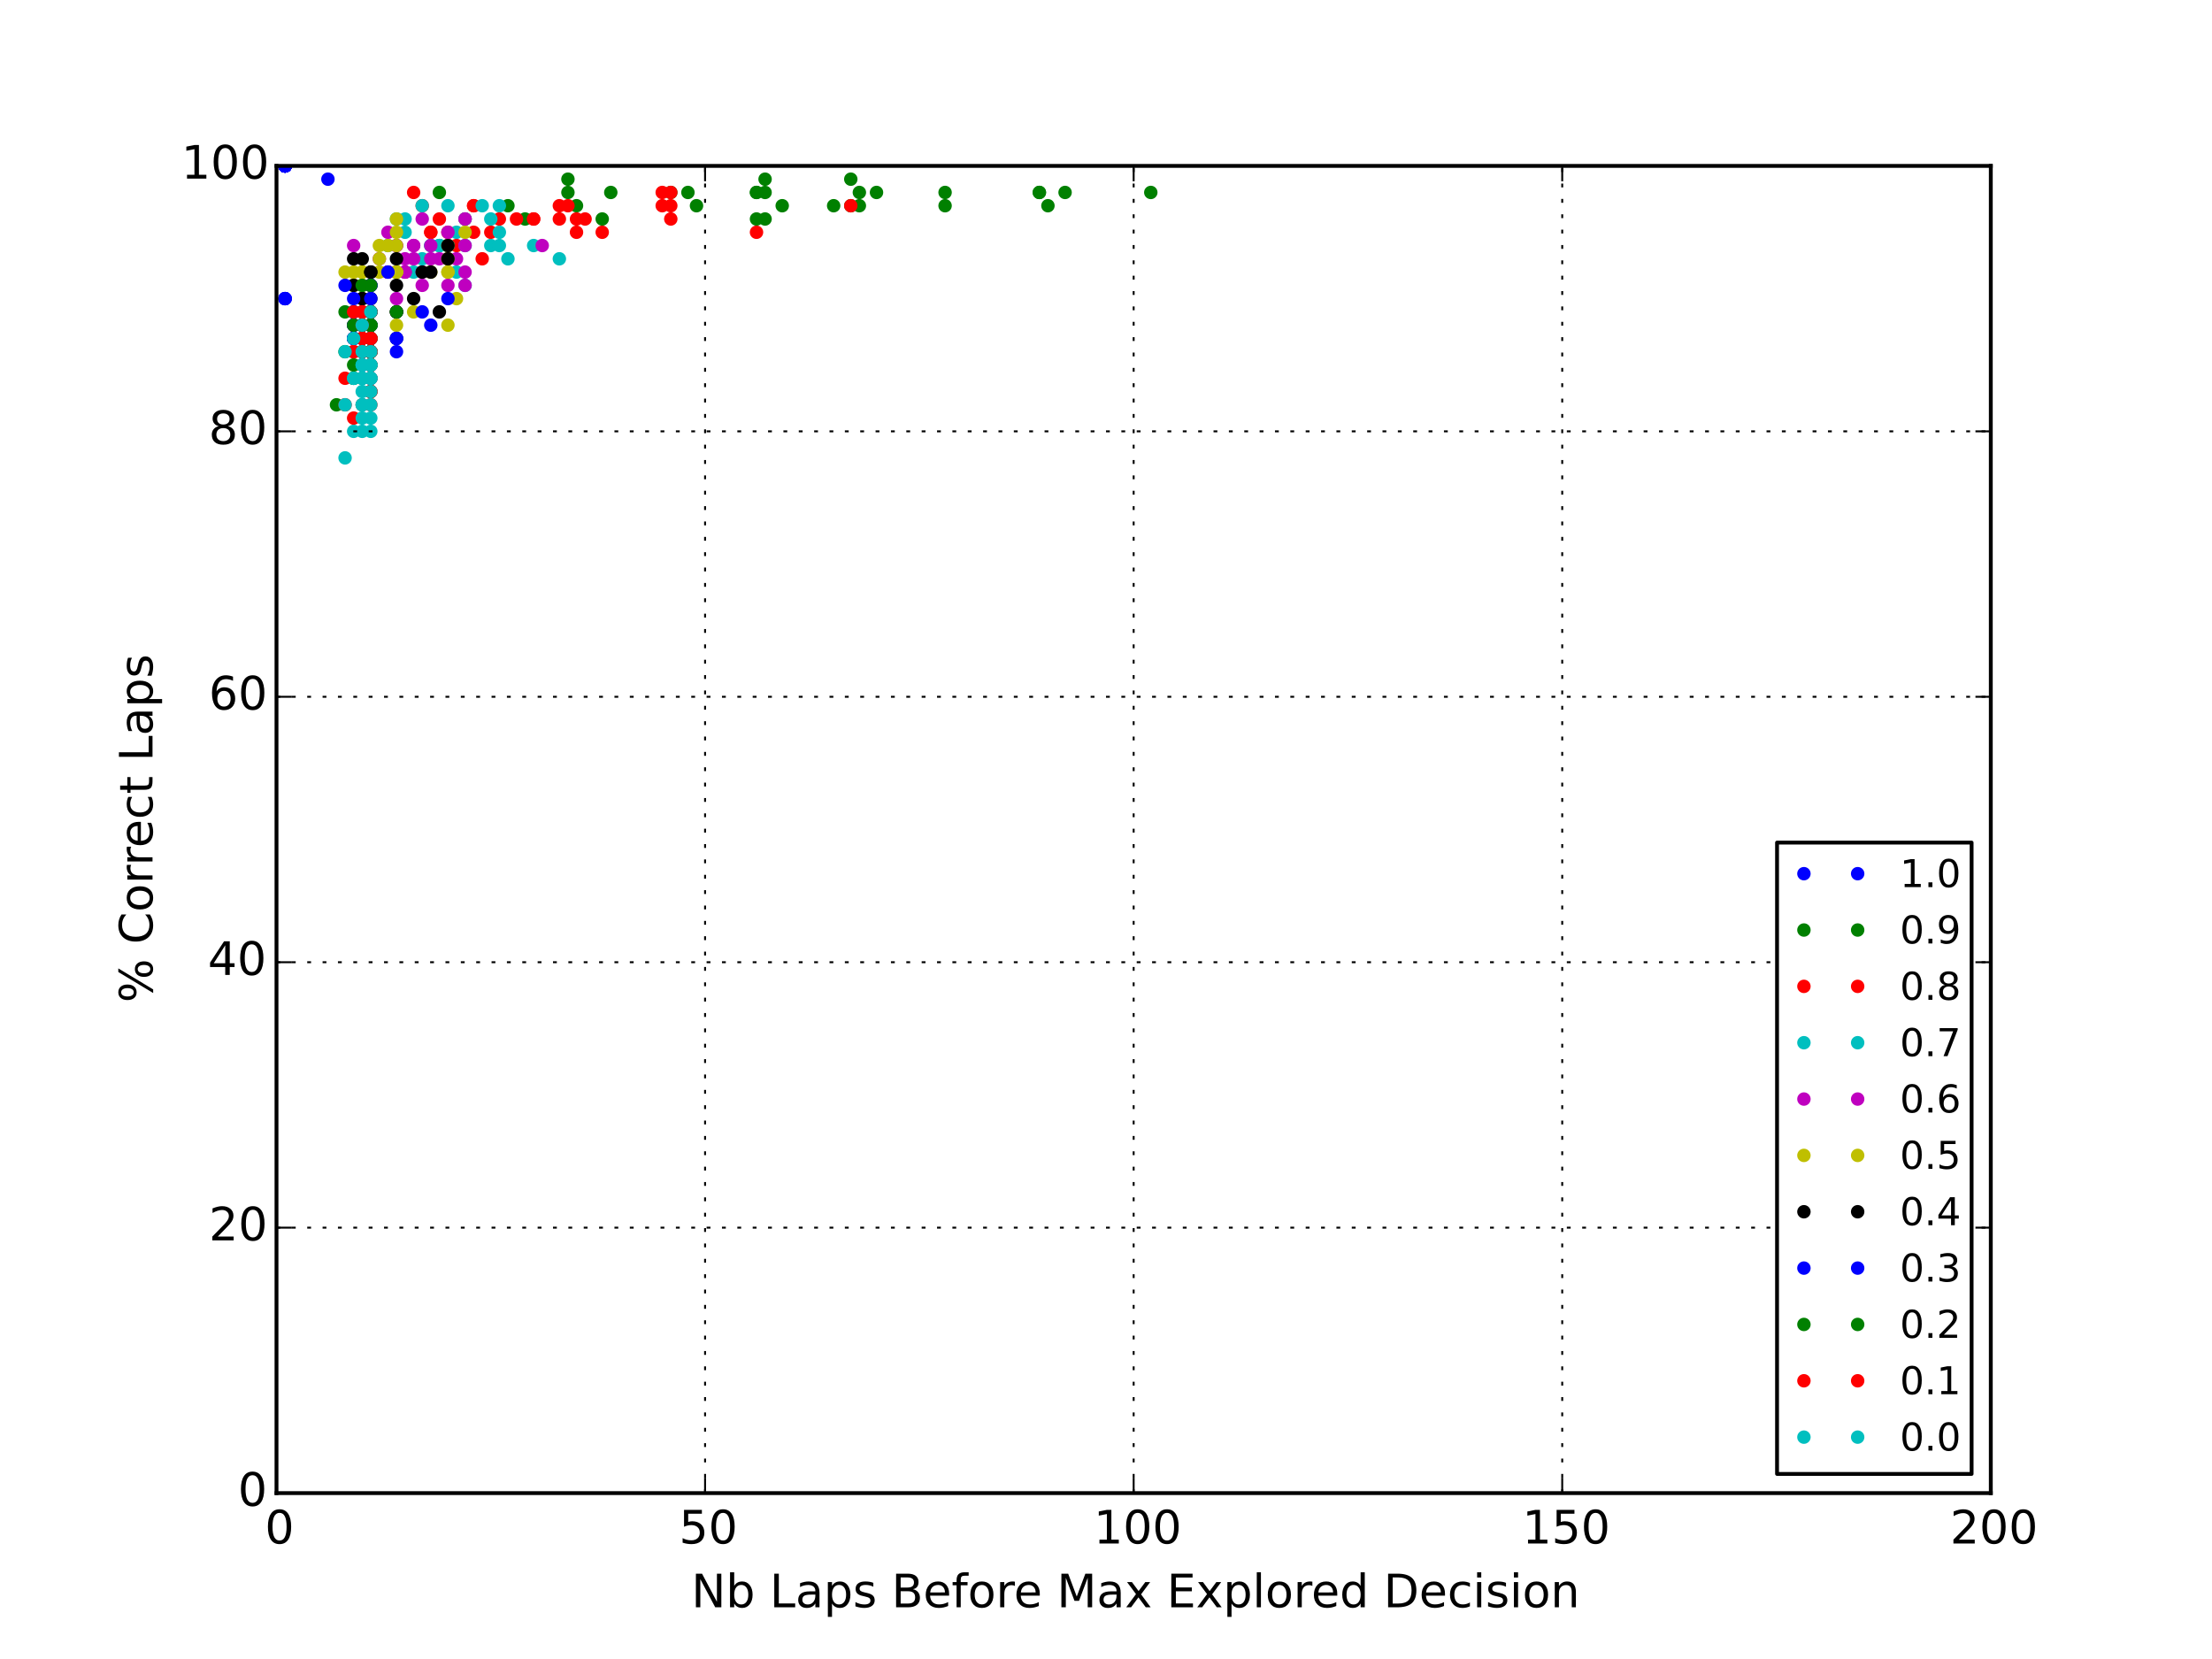 <?xml version="1.0" encoding="utf-8" standalone="no"?>
<!DOCTYPE svg PUBLIC "-//W3C//DTD SVG 1.1//EN"
  "http://www.w3.org/Graphics/SVG/1.1/DTD/svg11.dtd">
<!-- Created with matplotlib (http://matplotlib.org/) -->
<svg height="432pt" version="1.1" viewBox="0 0 576 432" width="576pt" xmlns="http://www.w3.org/2000/svg" xmlns:xlink="http://www.w3.org/1999/xlink">
 <defs>
  <style type="text/css">
*{stroke-linecap:butt;stroke-linejoin:round;}
  </style>
 </defs>
 <g id="figure_1">
  <g id="patch_1">
   <path d="
M0 432
L576 432
L576 0
L0 0
z
" style="fill:#ffffff;"/>
  </g>
  <g id="axes_1">
   <g id="patch_2">
    <path d="
M72 388.8
L518.4 388.8
L518.4 43.2
L72 43.2
z
" style="fill:#ffffff;"/>
   </g>
   <g id="line2d_1">
    <defs>
     <path d="
M0 1.5
C0.398 1.5 0.779 1.342 1.061 1.061
C1.342 0.779 1.5 0.398 1.5 0
C1.5 -0.398 1.342 -0.779 1.061 -1.061
C0.779 -1.342 0.398 -1.5 0 -1.5
C-0.398 -1.5 -0.779 -1.342 -1.061 -1.061
C-1.342 -0.779 -1.5 -0.398 -1.5 0
C-1.5 0.398 -1.342 0.779 -1.061 1.061
C-0.779 1.342 -0.398 1.5 0 1.5
z
" id="m76a7ce5b4a" style="stroke:#0000ff;stroke-width:0.5;"/>
    </defs>
    <g clip-path="url(#p7ff5b81e1d)">
     <use style="fill:#0000ff;stroke:#0000ff;stroke-width:0.5;" x="74.232" xlink:href="#m76a7ce5b4a" y="43.2"/>
     <use style="fill:#0000ff;stroke:#0000ff;stroke-width:0.5;" x="74.232" xlink:href="#m76a7ce5b4a" y="43.2"/>
     <use style="fill:#0000ff;stroke:#0000ff;stroke-width:0.5;" x="74.232" xlink:href="#m76a7ce5b4a" y="43.2"/>
     <use style="fill:#0000ff;stroke:#0000ff;stroke-width:0.5;" x="74.232" xlink:href="#m76a7ce5b4a" y="43.2"/>
     <use style="fill:#0000ff;stroke:#0000ff;stroke-width:0.5;" x="74.232" xlink:href="#m76a7ce5b4a" y="43.2"/>
     <use style="fill:#0000ff;stroke:#0000ff;stroke-width:0.5;" x="74.232" xlink:href="#m76a7ce5b4a" y="43.2"/>
     <use style="fill:#0000ff;stroke:#0000ff;stroke-width:0.5;" x="74.232" xlink:href="#m76a7ce5b4a" y="43.2"/>
     <use style="fill:#0000ff;stroke:#0000ff;stroke-width:0.5;" x="74.232" xlink:href="#m76a7ce5b4a" y="43.2"/>
     <use style="fill:#0000ff;stroke:#0000ff;stroke-width:0.5;" x="74.232" xlink:href="#m76a7ce5b4a" y="43.2"/>
     <use style="fill:#0000ff;stroke:#0000ff;stroke-width:0.5;" x="74.232" xlink:href="#m76a7ce5b4a" y="77.76"/>
     <use style="fill:#0000ff;stroke:#0000ff;stroke-width:0.5;" x="74.232" xlink:href="#m76a7ce5b4a" y="43.2"/>
     <use style="fill:#0000ff;stroke:#0000ff;stroke-width:0.5;" x="85.392" xlink:href="#m76a7ce5b4a" y="46.656"/>
     <use style="fill:#0000ff;stroke:#0000ff;stroke-width:0.5;" x="74.232" xlink:href="#m76a7ce5b4a" y="43.2"/>
     <use style="fill:#0000ff;stroke:#0000ff;stroke-width:0.5;" x="74.232" xlink:href="#m76a7ce5b4a" y="77.76"/>
     <use style="fill:#0000ff;stroke:#0000ff;stroke-width:0.5;" x="74.232" xlink:href="#m76a7ce5b4a" y="43.2"/>
     <use style="fill:#0000ff;stroke:#0000ff;stroke-width:0.5;" x="74.232" xlink:href="#m76a7ce5b4a" y="43.2"/>
     <use style="fill:#0000ff;stroke:#0000ff;stroke-width:0.5;" x="74.232" xlink:href="#m76a7ce5b4a" y="43.2"/>
     <use style="fill:#0000ff;stroke:#0000ff;stroke-width:0.5;" x="74.232" xlink:href="#m76a7ce5b4a" y="43.2"/>
     <use style="fill:#0000ff;stroke:#0000ff;stroke-width:0.5;" x="74.232" xlink:href="#m76a7ce5b4a" y="77.76"/>
     <use style="fill:#0000ff;stroke:#0000ff;stroke-width:0.5;" x="74.232" xlink:href="#m76a7ce5b4a" y="43.2"/>
     <use style="fill:#0000ff;stroke:#0000ff;stroke-width:0.5;" x="74.232" xlink:href="#m76a7ce5b4a" y="43.2"/>
     <use style="fill:#0000ff;stroke:#0000ff;stroke-width:0.5;" x="74.232" xlink:href="#m76a7ce5b4a" y="43.2"/>
     <use style="fill:#0000ff;stroke:#0000ff;stroke-width:0.5;" x="74.232" xlink:href="#m76a7ce5b4a" y="43.2"/>
     <use style="fill:#0000ff;stroke:#0000ff;stroke-width:0.5;" x="74.232" xlink:href="#m76a7ce5b4a" y="43.2"/>
     <use style="fill:#0000ff;stroke:#0000ff;stroke-width:0.5;" x="74.232" xlink:href="#m76a7ce5b4a" y="43.2"/>
     <use style="fill:#0000ff;stroke:#0000ff;stroke-width:0.5;" x="74.232" xlink:href="#m76a7ce5b4a" y="77.76"/>
     <use style="fill:#0000ff;stroke:#0000ff;stroke-width:0.5;" x="74.232" xlink:href="#m76a7ce5b4a" y="43.2"/>
     <use style="fill:#0000ff;stroke:#0000ff;stroke-width:0.5;" x="74.232" xlink:href="#m76a7ce5b4a" y="43.2"/>
     <use style="fill:#0000ff;stroke:#0000ff;stroke-width:0.5;" x="74.232" xlink:href="#m76a7ce5b4a" y="43.2"/>
     <use style="fill:#0000ff;stroke:#0000ff;stroke-width:0.5;" x="74.232" xlink:href="#m76a7ce5b4a" y="43.2"/>
     <use style="fill:#0000ff;stroke:#0000ff;stroke-width:0.5;" x="74.232" xlink:href="#m76a7ce5b4a" y="43.2"/>
    </g>
   </g>
   <g id="line2d_2">
    <defs>
     <path d="
M0 1.5
C0.398 1.5 0.779 1.342 1.061 1.061
C1.342 0.779 1.5 0.398 1.5 0
C1.5 -0.398 1.342 -0.779 1.061 -1.061
C0.779 -1.342 0.398 -1.5 0 -1.5
C-0.398 -1.5 -0.779 -1.342 -1.061 -1.061
C-1.342 -0.779 -1.5 -0.398 -1.5 0
C-1.5 0.398 -1.342 0.779 -1.061 1.061
C-0.779 1.342 -0.398 1.5 0 1.5
z
" id="mb0b177905e" style="stroke:#008000;stroke-width:0.5;"/>
    </defs>
    <g clip-path="url(#p7ff5b81e1d)">
     <use style="fill:#008000;stroke:#008000;stroke-width:0.5;" x="199.224" xlink:href="#mb0b177905e" y="46.656"/>
     <use style="fill:#008000;stroke:#008000;stroke-width:0.5;" x="270.648" xlink:href="#mb0b177905e" y="50.112"/>
     <use style="fill:#008000;stroke:#008000;stroke-width:0.5;" x="181.368" xlink:href="#mb0b177905e" y="53.568"/>
     <use style="fill:#008000;stroke:#008000;stroke-width:0.5;" x="203.688" xlink:href="#mb0b177905e" y="53.568"/>
     <use style="fill:#008000;stroke:#008000;stroke-width:0.5;" x="221.544" xlink:href="#mb0b177905e" y="53.568"/>
     <use style="fill:#008000;stroke:#008000;stroke-width:0.5;" x="174.672" xlink:href="#mb0b177905e" y="50.112"/>
     <use style="fill:#008000;stroke:#008000;stroke-width:0.5;" x="217.08" xlink:href="#mb0b177905e" y="53.568"/>
     <use style="fill:#008000;stroke:#008000;stroke-width:0.5;" x="221.544" xlink:href="#mb0b177905e" y="46.656"/>
     <use style="fill:#008000;stroke:#008000;stroke-width:0.5;" x="270.648" xlink:href="#mb0b177905e" y="50.112"/>
     <use style="fill:#008000;stroke:#008000;stroke-width:0.5;" x="246.096" xlink:href="#mb0b177905e" y="50.112"/>
     <use style="fill:#008000;stroke:#008000;stroke-width:0.5;" x="199.224" xlink:href="#mb0b177905e" y="50.112"/>
     <use style="fill:#008000;stroke:#008000;stroke-width:0.5;" x="159.048" xlink:href="#mb0b177905e" y="50.112"/>
     <use style="fill:#008000;stroke:#008000;stroke-width:0.5;" x="246.096" xlink:href="#mb0b177905e" y="53.568"/>
     <use style="fill:#008000;stroke:#008000;stroke-width:0.5;" x="147.888" xlink:href="#mb0b177905e" y="46.656"/>
     <use style="fill:#008000;stroke:#008000;stroke-width:0.5;" x="196.992" xlink:href="#mb0b177905e" y="50.112"/>
     <use style="fill:#008000;stroke:#008000;stroke-width:0.5;" x="150.12" xlink:href="#mb0b177905e" y="53.568"/>
     <use style="fill:#008000;stroke:#008000;stroke-width:0.5;" x="136.728" xlink:href="#mb0b177905e" y="57.024"/>
     <use style="fill:#008000;stroke:#008000;stroke-width:0.5;" x="272.88" xlink:href="#mb0b177905e" y="53.568"/>
     <use style="fill:#008000;stroke:#008000;stroke-width:0.5;" x="223.776" xlink:href="#mb0b177905e" y="50.112"/>
     <use style="fill:#008000;stroke:#008000;stroke-width:0.5;" x="196.992" xlink:href="#mb0b177905e" y="57.024"/>
     <use style="fill:#008000;stroke:#008000;stroke-width:0.5;" x="196.992" xlink:href="#mb0b177905e" y="50.112"/>
     <use style="fill:#008000;stroke:#008000;stroke-width:0.5;" x="277.344" xlink:href="#mb0b177905e" y="50.112"/>
     <use style="fill:#008000;stroke:#008000;stroke-width:0.5;" x="179.136" xlink:href="#mb0b177905e" y="50.112"/>
     <use style="fill:#008000;stroke:#008000;stroke-width:0.5;" x="223.776" xlink:href="#mb0b177905e" y="53.568"/>
     <use style="fill:#008000;stroke:#008000;stroke-width:0.5;" x="147.888" xlink:href="#mb0b177905e" y="50.112"/>
     <use style="fill:#008000;stroke:#008000;stroke-width:0.5;" x="228.24" xlink:href="#mb0b177905e" y="50.112"/>
     <use style="fill:#008000;stroke:#008000;stroke-width:0.5;" x="156.816" xlink:href="#mb0b177905e" y="57.024"/>
     <use style="fill:#008000;stroke:#008000;stroke-width:0.5;" x="199.224" xlink:href="#mb0b177905e" y="57.024"/>
     <use style="fill:#008000;stroke:#008000;stroke-width:0.5;" x="299.664" xlink:href="#mb0b177905e" y="50.112"/>
     <use style="fill:#008000;stroke:#008000;stroke-width:0.5;" x="114.408" xlink:href="#mb0b177905e" y="50.112"/>
     <use style="fill:#008000;stroke:#008000;stroke-width:0.5;" x="132.264" xlink:href="#mb0b177905e" y="53.568"/>
    </g>
   </g>
   <g id="line2d_3">
    <defs>
     <path d="
M0 1.5
C0.398 1.5 0.779 1.342 1.061 1.061
C1.342 0.779 1.5 0.398 1.5 0
C1.5 -0.398 1.342 -0.779 1.061 -1.061
C0.779 -1.342 0.398 -1.5 0 -1.5
C-0.398 -1.5 -0.779 -1.342 -1.061 -1.061
C-1.342 -0.779 -1.5 -0.398 -1.5 0
C-1.5 0.398 -1.342 0.779 -1.061 1.061
C-0.779 1.342 -0.398 1.5 0 1.5
z
" id="ma07bdd5909" style="stroke:#ff0000;stroke-width:0.5;"/>
    </defs>
    <g clip-path="url(#p7ff5b81e1d)">
     <use style="fill:#ff0000;stroke:#ff0000;stroke-width:0.5;" x="147.888" xlink:href="#ma07bdd5909" y="53.568"/>
     <use style="fill:#ff0000;stroke:#ff0000;stroke-width:0.5;" x="196.992" xlink:href="#ma07bdd5909" y="60.48"/>
     <use style="fill:#ff0000;stroke:#ff0000;stroke-width:0.5;" x="145.656" xlink:href="#ma07bdd5909" y="57.024"/>
     <use style="fill:#ff0000;stroke:#ff0000;stroke-width:0.5;" x="130.032" xlink:href="#ma07bdd5909" y="57.024"/>
     <use style="fill:#ff0000;stroke:#ff0000;stroke-width:0.5;" x="123.336" xlink:href="#ma07bdd5909" y="60.48"/>
     <use style="fill:#ff0000;stroke:#ff0000;stroke-width:0.5;" x="174.672" xlink:href="#ma07bdd5909" y="57.024"/>
     <use style="fill:#ff0000;stroke:#ff0000;stroke-width:0.5;" x="172.44" xlink:href="#ma07bdd5909" y="53.568"/>
     <use style="fill:#ff0000;stroke:#ff0000;stroke-width:0.5;" x="121.104" xlink:href="#ma07bdd5909" y="57.024"/>
     <use style="fill:#ff0000;stroke:#ff0000;stroke-width:0.5;" x="221.544" xlink:href="#ma07bdd5909" y="53.568"/>
     <use style="fill:#ff0000;stroke:#ff0000;stroke-width:0.5;" x="174.672" xlink:href="#ma07bdd5909" y="53.568"/>
     <use style="fill:#ff0000;stroke:#ff0000;stroke-width:0.5;" x="174.672" xlink:href="#ma07bdd5909" y="50.112"/>
     <use style="fill:#ff0000;stroke:#ff0000;stroke-width:0.5;" x="134.496" xlink:href="#ma07bdd5909" y="57.024"/>
     <use style="fill:#ff0000;stroke:#ff0000;stroke-width:0.5;" x="127.8" xlink:href="#ma07bdd5909" y="60.48"/>
     <use style="fill:#ff0000;stroke:#ff0000;stroke-width:0.5;" x="107.712" xlink:href="#ma07bdd5909" y="50.112"/>
     <use style="fill:#ff0000;stroke:#ff0000;stroke-width:0.5;" x="172.44" xlink:href="#ma07bdd5909" y="50.112"/>
     <use style="fill:#ff0000;stroke:#ff0000;stroke-width:0.5;" x="125.568" xlink:href="#ma07bdd5909" y="67.392"/>
     <use style="fill:#ff0000;stroke:#ff0000;stroke-width:0.5;" x="112.176" xlink:href="#ma07bdd5909" y="60.48"/>
     <use style="fill:#ff0000;stroke:#ff0000;stroke-width:0.5;" x="138.96" xlink:href="#ma07bdd5909" y="57.024"/>
     <use style="fill:#ff0000;stroke:#ff0000;stroke-width:0.5;" x="145.656" xlink:href="#ma07bdd5909" y="53.568"/>
     <use style="fill:#ff0000;stroke:#ff0000;stroke-width:0.5;" x="112.176" xlink:href="#ma07bdd5909" y="60.48"/>
     <use style="fill:#ff0000;stroke:#ff0000;stroke-width:0.5;" x="150.12" xlink:href="#ma07bdd5909" y="60.48"/>
     <use style="fill:#ff0000;stroke:#ff0000;stroke-width:0.5;" x="152.352" xlink:href="#ma07bdd5909" y="57.024"/>
     <use style="fill:#ff0000;stroke:#ff0000;stroke-width:0.5;" x="138.96" xlink:href="#ma07bdd5909" y="57.024"/>
     <use style="fill:#ff0000;stroke:#ff0000;stroke-width:0.5;" x="109.944" xlink:href="#ma07bdd5909" y="53.568"/>
     <use style="fill:#ff0000;stroke:#ff0000;stroke-width:0.5;" x="123.336" xlink:href="#ma07bdd5909" y="53.568"/>
     <use style="fill:#ff0000;stroke:#ff0000;stroke-width:0.5;" x="156.816" xlink:href="#ma07bdd5909" y="60.48"/>
     <use style="fill:#ff0000;stroke:#ff0000;stroke-width:0.5;" x="123.336" xlink:href="#ma07bdd5909" y="53.568"/>
     <use style="fill:#ff0000;stroke:#ff0000;stroke-width:0.5;" x="118.872" xlink:href="#ma07bdd5909" y="63.936"/>
     <use style="fill:#ff0000;stroke:#ff0000;stroke-width:0.5;" x="150.12" xlink:href="#ma07bdd5909" y="57.024"/>
     <use style="fill:#ff0000;stroke:#ff0000;stroke-width:0.5;" x="114.408" xlink:href="#ma07bdd5909" y="57.024"/>
     <use style="fill:#ff0000;stroke:#ff0000;stroke-width:0.5;" x="116.64" xlink:href="#ma07bdd5909" y="60.48"/>
    </g>
   </g>
   <g id="line2d_4">
    <defs>
     <path d="
M0 1.5
C0.398 1.5 0.779 1.342 1.061 1.061
C1.342 0.779 1.5 0.398 1.5 0
C1.5 -0.398 1.342 -0.779 1.061 -1.061
C0.779 -1.342 0.398 -1.5 0 -1.5
C-0.398 -1.5 -0.779 -1.342 -1.061 -1.061
C-1.342 -0.779 -1.5 -0.398 -1.5 0
C-1.5 0.398 -1.342 0.779 -1.061 1.061
C-0.779 1.342 -0.398 1.5 0 1.5
z
" id="m977c291b42" style="stroke:#00bfbf;stroke-width:0.5;"/>
    </defs>
    <g clip-path="url(#p7ff5b81e1d)">
     <use style="fill:#00bfbf;stroke:#00bfbf;stroke-width:0.5;" x="127.8" xlink:href="#m977c291b42" y="63.936"/>
     <use style="fill:#00bfbf;stroke:#00bfbf;stroke-width:0.5;" x="138.96" xlink:href="#m977c291b42" y="63.936"/>
     <use style="fill:#00bfbf;stroke:#00bfbf;stroke-width:0.5;" x="132.264" xlink:href="#m977c291b42" y="67.392"/>
     <use style="fill:#00bfbf;stroke:#00bfbf;stroke-width:0.5;" x="121.104" xlink:href="#m977c291b42" y="63.936"/>
     <use style="fill:#00bfbf;stroke:#00bfbf;stroke-width:0.5;" x="112.176" xlink:href="#m977c291b42" y="63.936"/>
     <use style="fill:#00bfbf;stroke:#00bfbf;stroke-width:0.5;" x="130.032" xlink:href="#m977c291b42" y="63.936"/>
     <use style="fill:#00bfbf;stroke:#00bfbf;stroke-width:0.5;" x="145.656" xlink:href="#m977c291b42" y="67.392"/>
     <use style="fill:#00bfbf;stroke:#00bfbf;stroke-width:0.5;" x="121.104" xlink:href="#m977c291b42" y="57.024"/>
     <use style="fill:#00bfbf;stroke:#00bfbf;stroke-width:0.5;" x="125.568" xlink:href="#m977c291b42" y="53.568"/>
     <use style="fill:#00bfbf;stroke:#00bfbf;stroke-width:0.5;" x="127.8" xlink:href="#m977c291b42" y="57.024"/>
     <use style="fill:#00bfbf;stroke:#00bfbf;stroke-width:0.5;" x="130.032" xlink:href="#m977c291b42" y="53.568"/>
     <use style="fill:#00bfbf;stroke:#00bfbf;stroke-width:0.5;" x="109.944" xlink:href="#m977c291b42" y="67.392"/>
     <use style="fill:#00bfbf;stroke:#00bfbf;stroke-width:0.5;" x="103.248" xlink:href="#m977c291b42" y="57.024"/>
     <use style="fill:#00bfbf;stroke:#00bfbf;stroke-width:0.5;" x="109.944" xlink:href="#m977c291b42" y="53.568"/>
     <use style="fill:#00bfbf;stroke:#00bfbf;stroke-width:0.5;" x="116.64" xlink:href="#m977c291b42" y="63.936"/>
     <use style="fill:#00bfbf;stroke:#00bfbf;stroke-width:0.5;" x="103.248" xlink:href="#m977c291b42" y="70.848"/>
     <use style="fill:#00bfbf;stroke:#00bfbf;stroke-width:0.5;" x="112.176" xlink:href="#m977c291b42" y="63.936"/>
     <use style="fill:#00bfbf;stroke:#00bfbf;stroke-width:0.5;" x="105.48" xlink:href="#m977c291b42" y="60.48"/>
     <use style="fill:#00bfbf;stroke:#00bfbf;stroke-width:0.5;" x="107.712" xlink:href="#m977c291b42" y="70.848"/>
     <use style="fill:#00bfbf;stroke:#00bfbf;stroke-width:0.5;" x="116.64" xlink:href="#m977c291b42" y="63.936"/>
     <use style="fill:#00bfbf;stroke:#00bfbf;stroke-width:0.5;" x="118.872" xlink:href="#m977c291b42" y="60.48"/>
     <use style="fill:#00bfbf;stroke:#00bfbf;stroke-width:0.5;" x="130.032" xlink:href="#m977c291b42" y="60.48"/>
     <use style="fill:#00bfbf;stroke:#00bfbf;stroke-width:0.5;" x="116.64" xlink:href="#m977c291b42" y="63.936"/>
     <use style="fill:#00bfbf;stroke:#00bfbf;stroke-width:0.5;" x="114.408" xlink:href="#m977c291b42" y="63.936"/>
     <use style="fill:#00bfbf;stroke:#00bfbf;stroke-width:0.5;" x="114.408" xlink:href="#m977c291b42" y="63.936"/>
     <use style="fill:#00bfbf;stroke:#00bfbf;stroke-width:0.5;" x="101.016" xlink:href="#m977c291b42" y="63.936"/>
     <use style="fill:#00bfbf;stroke:#00bfbf;stroke-width:0.5;" x="116.64" xlink:href="#m977c291b42" y="53.568"/>
     <use style="fill:#00bfbf;stroke:#00bfbf;stroke-width:0.5;" x="118.872" xlink:href="#m977c291b42" y="70.848"/>
     <use style="fill:#00bfbf;stroke:#00bfbf;stroke-width:0.5;" x="114.408" xlink:href="#m977c291b42" y="63.936"/>
     <use style="fill:#00bfbf;stroke:#00bfbf;stroke-width:0.5;" x="105.48" xlink:href="#m977c291b42" y="57.024"/>
     <use style="fill:#00bfbf;stroke:#00bfbf;stroke-width:0.5;" x="121.104" xlink:href="#m977c291b42" y="74.304"/>
    </g>
   </g>
   <g id="line2d_5">
    <defs>
     <path d="
M0 1.5
C0.398 1.5 0.779 1.342 1.061 1.061
C1.342 0.779 1.5 0.398 1.5 0
C1.5 -0.398 1.342 -0.779 1.061 -1.061
C0.779 -1.342 0.398 -1.5 0 -1.5
C-0.398 -1.5 -0.779 -1.342 -1.061 -1.061
C-1.342 -0.779 -1.5 -0.398 -1.5 0
C-1.5 0.398 -1.342 0.779 -1.061 1.061
C-0.779 1.342 -0.398 1.5 0 1.5
z
" id="m56b4842580" style="stroke:#bf00bf;stroke-width:0.5;"/>
    </defs>
    <g clip-path="url(#p7ff5b81e1d)">
     <use style="fill:#bf00bf;stroke:#bf00bf;stroke-width:0.5;" x="98.784" xlink:href="#m56b4842580" y="67.392"/>
     <use style="fill:#bf00bf;stroke:#bf00bf;stroke-width:0.5;" x="112.176" xlink:href="#m56b4842580" y="67.392"/>
     <use style="fill:#bf00bf;stroke:#bf00bf;stroke-width:0.5;" x="101.016" xlink:href="#m56b4842580" y="70.848"/>
     <use style="fill:#bf00bf;stroke:#bf00bf;stroke-width:0.5;" x="121.104" xlink:href="#m56b4842580" y="57.024"/>
     <use style="fill:#bf00bf;stroke:#bf00bf;stroke-width:0.5;" x="121.104" xlink:href="#m56b4842580" y="74.304"/>
     <use style="fill:#bf00bf;stroke:#bf00bf;stroke-width:0.5;" x="103.248" xlink:href="#m56b4842580" y="77.76"/>
     <use style="fill:#bf00bf;stroke:#bf00bf;stroke-width:0.5;" x="141.192" xlink:href="#m56b4842580" y="63.936"/>
     <use style="fill:#bf00bf;stroke:#bf00bf;stroke-width:0.5;" x="101.016" xlink:href="#m56b4842580" y="70.848"/>
     <use style="fill:#bf00bf;stroke:#bf00bf;stroke-width:0.5;" x="121.104" xlink:href="#m56b4842580" y="70.848"/>
     <use style="fill:#bf00bf;stroke:#bf00bf;stroke-width:0.5;" x="118.872" xlink:href="#m56b4842580" y="67.392"/>
     <use style="fill:#bf00bf;stroke:#bf00bf;stroke-width:0.5;" x="114.408" xlink:href="#m56b4842580" y="67.392"/>
     <use style="fill:#bf00bf;stroke:#bf00bf;stroke-width:0.5;" x="105.48" xlink:href="#m56b4842580" y="70.848"/>
     <use style="fill:#bf00bf;stroke:#bf00bf;stroke-width:0.5;" x="107.712" xlink:href="#m56b4842580" y="63.936"/>
     <use style="fill:#bf00bf;stroke:#bf00bf;stroke-width:0.5;" x="105.48" xlink:href="#m56b4842580" y="70.848"/>
     <use style="fill:#bf00bf;stroke:#bf00bf;stroke-width:0.5;" x="116.64" xlink:href="#m56b4842580" y="74.304"/>
     <use style="fill:#bf00bf;stroke:#bf00bf;stroke-width:0.5;" x="103.248" xlink:href="#m56b4842580" y="70.848"/>
     <use style="fill:#bf00bf;stroke:#bf00bf;stroke-width:0.5;" x="105.48" xlink:href="#m56b4842580" y="70.848"/>
     <use style="fill:#bf00bf;stroke:#bf00bf;stroke-width:0.5;" x="92.088" xlink:href="#m56b4842580" y="63.936"/>
     <use style="fill:#bf00bf;stroke:#bf00bf;stroke-width:0.5;" x="109.944" xlink:href="#m56b4842580" y="70.848"/>
     <use style="fill:#bf00bf;stroke:#bf00bf;stroke-width:0.5;" x="107.712" xlink:href="#m56b4842580" y="67.392"/>
     <use style="fill:#bf00bf;stroke:#bf00bf;stroke-width:0.5;" x="103.248" xlink:href="#m56b4842580" y="63.936"/>
     <use style="fill:#bf00bf;stroke:#bf00bf;stroke-width:0.5;" x="116.64" xlink:href="#m56b4842580" y="60.48"/>
     <use style="fill:#bf00bf;stroke:#bf00bf;stroke-width:0.5;" x="109.944" xlink:href="#m56b4842580" y="74.304"/>
     <use style="fill:#bf00bf;stroke:#bf00bf;stroke-width:0.5;" x="107.712" xlink:href="#m56b4842580" y="63.936"/>
     <use style="fill:#bf00bf;stroke:#bf00bf;stroke-width:0.5;" x="105.48" xlink:href="#m56b4842580" y="67.392"/>
     <use style="fill:#bf00bf;stroke:#bf00bf;stroke-width:0.5;" x="101.016" xlink:href="#m56b4842580" y="60.48"/>
     <use style="fill:#bf00bf;stroke:#bf00bf;stroke-width:0.5;" x="116.64" xlink:href="#m56b4842580" y="67.392"/>
     <use style="fill:#bf00bf;stroke:#bf00bf;stroke-width:0.5;" x="112.176" xlink:href="#m56b4842580" y="63.936"/>
     <use style="fill:#bf00bf;stroke:#bf00bf;stroke-width:0.5;" x="121.104" xlink:href="#m56b4842580" y="63.936"/>
     <use style="fill:#bf00bf;stroke:#bf00bf;stroke-width:0.5;" x="109.944" xlink:href="#m56b4842580" y="57.024"/>
     <use style="fill:#bf00bf;stroke:#bf00bf;stroke-width:0.5;" x="103.248" xlink:href="#m56b4842580" y="63.936"/>
    </g>
   </g>
   <g id="line2d_6">
    <defs>
     <path d="
M0 1.5
C0.398 1.5 0.779 1.342 1.061 1.061
C1.342 0.779 1.5 0.398 1.5 0
C1.5 -0.398 1.342 -0.779 1.061 -1.061
C0.779 -1.342 0.398 -1.5 0 -1.5
C-0.398 -1.5 -0.779 -1.342 -1.061 -1.061
C-1.342 -0.779 -1.5 -0.398 -1.5 0
C-1.5 0.398 -1.342 0.779 -1.061 1.061
C-0.779 1.342 -0.398 1.5 0 1.5
z
" id="m9163a0d364" style="stroke:#bfbf00;stroke-width:0.5;"/>
    </defs>
    <g clip-path="url(#p7ff5b81e1d)">
     <use style="fill:#bfbf00;stroke:#bfbf00;stroke-width:0.5;" x="98.784" xlink:href="#m9163a0d364" y="63.936"/>
     <use style="fill:#bfbf00;stroke:#bfbf00;stroke-width:0.5;" x="94.32" xlink:href="#m9163a0d364" y="74.304"/>
     <use style="fill:#bfbf00;stroke:#bfbf00;stroke-width:0.5;" x="103.248" xlink:href="#m9163a0d364" y="63.936"/>
     <use style="fill:#bfbf00;stroke:#bfbf00;stroke-width:0.5;" x="89.856" xlink:href="#m9163a0d364" y="70.848"/>
     <use style="fill:#bfbf00;stroke:#bfbf00;stroke-width:0.5;" x="103.248" xlink:href="#m9163a0d364" y="70.848"/>
     <use style="fill:#bfbf00;stroke:#bfbf00;stroke-width:0.5;" x="96.552" xlink:href="#m9163a0d364" y="74.304"/>
     <use style="fill:#bfbf00;stroke:#bfbf00;stroke-width:0.5;" x="121.104" xlink:href="#m9163a0d364" y="60.48"/>
     <use style="fill:#bfbf00;stroke:#bfbf00;stroke-width:0.5;" x="96.552" xlink:href="#m9163a0d364" y="74.304"/>
     <use style="fill:#bfbf00;stroke:#bfbf00;stroke-width:0.5;" x="103.248" xlink:href="#m9163a0d364" y="60.48"/>
     <use style="fill:#bfbf00;stroke:#bfbf00;stroke-width:0.5;" x="94.32" xlink:href="#m9163a0d364" y="81.216"/>
     <use style="fill:#bfbf00;stroke:#bfbf00;stroke-width:0.5;" x="116.64" xlink:href="#m9163a0d364" y="63.936"/>
     <use style="fill:#bfbf00;stroke:#bfbf00;stroke-width:0.5;" x="92.088" xlink:href="#m9163a0d364" y="84.672"/>
     <use style="fill:#bfbf00;stroke:#bfbf00;stroke-width:0.5;" x="103.248" xlink:href="#m9163a0d364" y="70.848"/>
     <use style="fill:#bfbf00;stroke:#bfbf00;stroke-width:0.5;" x="116.64" xlink:href="#m9163a0d364" y="70.848"/>
     <use style="fill:#bfbf00;stroke:#bfbf00;stroke-width:0.5;" x="116.64" xlink:href="#m9163a0d364" y="67.392"/>
     <use style="fill:#bfbf00;stroke:#bfbf00;stroke-width:0.5;" x="94.32" xlink:href="#m9163a0d364" y="70.848"/>
     <use style="fill:#bfbf00;stroke:#bfbf00;stroke-width:0.5;" x="98.784" xlink:href="#m9163a0d364" y="70.848"/>
     <use style="fill:#bfbf00;stroke:#bfbf00;stroke-width:0.5;" x="92.088" xlink:href="#m9163a0d364" y="74.304"/>
     <use style="fill:#bfbf00;stroke:#bfbf00;stroke-width:0.5;" x="103.248" xlink:href="#m9163a0d364" y="84.672"/>
     <use style="fill:#bfbf00;stroke:#bfbf00;stroke-width:0.5;" x="103.248" xlink:href="#m9163a0d364" y="70.848"/>
     <use style="fill:#bfbf00;stroke:#bfbf00;stroke-width:0.5;" x="116.64" xlink:href="#m9163a0d364" y="84.672"/>
     <use style="fill:#bfbf00;stroke:#bfbf00;stroke-width:0.5;" x="98.784" xlink:href="#m9163a0d364" y="67.392"/>
     <use style="fill:#bfbf00;stroke:#bfbf00;stroke-width:0.5;" x="92.088" xlink:href="#m9163a0d364" y="74.304"/>
     <use style="fill:#bfbf00;stroke:#bfbf00;stroke-width:0.5;" x="112.176" xlink:href="#m9163a0d364" y="70.848"/>
     <use style="fill:#bfbf00;stroke:#bfbf00;stroke-width:0.5;" x="101.016" xlink:href="#m9163a0d364" y="63.936"/>
     <use style="fill:#bfbf00;stroke:#bfbf00;stroke-width:0.5;" x="94.32" xlink:href="#m9163a0d364" y="70.848"/>
     <use style="fill:#bfbf00;stroke:#bfbf00;stroke-width:0.5;" x="116.64" xlink:href="#m9163a0d364" y="70.848"/>
     <use style="fill:#bfbf00;stroke:#bfbf00;stroke-width:0.5;" x="118.872" xlink:href="#m9163a0d364" y="77.76"/>
     <use style="fill:#bfbf00;stroke:#bfbf00;stroke-width:0.5;" x="107.712" xlink:href="#m9163a0d364" y="81.216"/>
     <use style="fill:#bfbf00;stroke:#bfbf00;stroke-width:0.5;" x="92.088" xlink:href="#m9163a0d364" y="70.848"/>
     <use style="fill:#bfbf00;stroke:#bfbf00;stroke-width:0.5;" x="103.248" xlink:href="#m9163a0d364" y="57.024"/>
    </g>
   </g>
   <g id="line2d_7">
    <defs>
     <path d="
M0 1.5
C0.398 1.5 0.779 1.342 1.061 1.061
C1.342 0.779 1.5 0.398 1.5 0
C1.5 -0.398 1.342 -0.779 1.061 -1.061
C0.779 -1.342 0.398 -1.5 0 -1.5
C-0.398 -1.5 -0.779 -1.342 -1.061 -1.061
C-1.342 -0.779 -1.5 -0.398 -1.5 0
C-1.5 0.398 -1.342 0.779 -1.061 1.061
C-0.779 1.342 -0.398 1.5 0 1.5
z
" id="m66763a63fb" style="stroke:#000000;stroke-width:0.5;"/>
    </defs>
    <g clip-path="url(#p7ff5b81e1d)">
     <use style="stroke:#000000;stroke-width:0.5;" x="94.32" xlink:href="#m66763a63fb" y="67.392"/>
     <use style="stroke:#000000;stroke-width:0.5;" x="96.552" xlink:href="#m66763a63fb" y="88.128"/>
     <use style="stroke:#000000;stroke-width:0.5;" x="103.248" xlink:href="#m66763a63fb" y="67.392"/>
     <use style="stroke:#000000;stroke-width:0.5;" x="96.552" xlink:href="#m66763a63fb" y="74.304"/>
     <use style="stroke:#000000;stroke-width:0.5;" x="96.552" xlink:href="#m66763a63fb" y="77.76"/>
     <use style="stroke:#000000;stroke-width:0.5;" x="96.552" xlink:href="#m66763a63fb" y="81.216"/>
     <use style="stroke:#000000;stroke-width:0.5;" x="109.944" xlink:href="#m66763a63fb" y="70.848"/>
     <use style="stroke:#000000;stroke-width:0.5;" x="96.552" xlink:href="#m66763a63fb" y="84.672"/>
     <use style="stroke:#000000;stroke-width:0.5;" x="112.176" xlink:href="#m66763a63fb" y="70.848"/>
     <use style="stroke:#000000;stroke-width:0.5;" x="94.32" xlink:href="#m66763a63fb" y="88.128"/>
     <use style="stroke:#000000;stroke-width:0.5;" x="103.248" xlink:href="#m66763a63fb" y="81.216"/>
     <use style="stroke:#000000;stroke-width:0.5;" x="92.088" xlink:href="#m66763a63fb" y="88.128"/>
     <use style="stroke:#000000;stroke-width:0.5;" x="96.552" xlink:href="#m66763a63fb" y="84.672"/>
     <use style="stroke:#000000;stroke-width:0.5;" x="116.64" xlink:href="#m66763a63fb" y="67.392"/>
     <use style="stroke:#000000;stroke-width:0.5;" x="116.64" xlink:href="#m66763a63fb" y="63.936"/>
     <use style="stroke:#000000;stroke-width:0.5;" x="92.088" xlink:href="#m66763a63fb" y="81.216"/>
     <use style="stroke:#000000;stroke-width:0.5;" x="92.088" xlink:href="#m66763a63fb" y="74.304"/>
     <use style="stroke:#000000;stroke-width:0.5;" x="96.552" xlink:href="#m66763a63fb" y="70.848"/>
     <use style="stroke:#000000;stroke-width:0.5;" x="92.088" xlink:href="#m66763a63fb" y="88.128"/>
     <use style="stroke:#000000;stroke-width:0.5;" x="94.32" xlink:href="#m66763a63fb" y="84.672"/>
     <use style="stroke:#000000;stroke-width:0.5;" x="92.088" xlink:href="#m66763a63fb" y="84.672"/>
     <use style="stroke:#000000;stroke-width:0.5;" x="94.32" xlink:href="#m66763a63fb" y="77.76"/>
     <use style="stroke:#000000;stroke-width:0.5;" x="96.552" xlink:href="#m66763a63fb" y="81.216"/>
     <use style="stroke:#000000;stroke-width:0.5;" x="114.408" xlink:href="#m66763a63fb" y="81.216"/>
     <use style="stroke:#000000;stroke-width:0.5;" x="107.712" xlink:href="#m66763a63fb" y="77.76"/>
     <use style="stroke:#000000;stroke-width:0.5;" x="96.552" xlink:href="#m66763a63fb" y="70.848"/>
     <use style="stroke:#000000;stroke-width:0.5;" x="103.248" xlink:href="#m66763a63fb" y="88.128"/>
     <use style="stroke:#000000;stroke-width:0.5;" x="94.32" xlink:href="#m66763a63fb" y="77.76"/>
     <use style="stroke:#000000;stroke-width:0.5;" x="103.248" xlink:href="#m66763a63fb" y="81.216"/>
     <use style="stroke:#000000;stroke-width:0.5;" x="92.088" xlink:href="#m66763a63fb" y="67.392"/>
     <use style="stroke:#000000;stroke-width:0.5;" x="103.248" xlink:href="#m66763a63fb" y="74.304"/>
    </g>
   </g>
   <g id="line2d_8">
    <g clip-path="url(#p7ff5b81e1d)">
     <use style="fill:#0000ff;stroke:#0000ff;stroke-width:0.5;" x="96.552" xlink:href="#m76a7ce5b4a" y="84.672"/>
     <use style="fill:#0000ff;stroke:#0000ff;stroke-width:0.5;" x="96.552" xlink:href="#m76a7ce5b4a" y="81.216"/>
     <use style="fill:#0000ff;stroke:#0000ff;stroke-width:0.5;" x="96.552" xlink:href="#m76a7ce5b4a" y="88.128"/>
     <use style="fill:#0000ff;stroke:#0000ff;stroke-width:0.5;" x="96.552" xlink:href="#m76a7ce5b4a" y="81.216"/>
     <use style="fill:#0000ff;stroke:#0000ff;stroke-width:0.5;" x="96.552" xlink:href="#m76a7ce5b4a" y="74.304"/>
     <use style="fill:#0000ff;stroke:#0000ff;stroke-width:0.5;" x="94.32" xlink:href="#m76a7ce5b4a" y="84.672"/>
     <use style="fill:#0000ff;stroke:#0000ff;stroke-width:0.5;" x="112.176" xlink:href="#m76a7ce5b4a" y="84.672"/>
     <use style="fill:#0000ff;stroke:#0000ff;stroke-width:0.5;" x="94.32" xlink:href="#m76a7ce5b4a" y="95.04"/>
     <use style="fill:#0000ff;stroke:#0000ff;stroke-width:0.5;" x="103.248" xlink:href="#m76a7ce5b4a" y="91.584"/>
     <use style="fill:#0000ff;stroke:#0000ff;stroke-width:0.5;" x="96.552" xlink:href="#m76a7ce5b4a" y="88.128"/>
     <use style="fill:#0000ff;stroke:#0000ff;stroke-width:0.5;" x="101.016" xlink:href="#m76a7ce5b4a" y="70.848"/>
     <use style="fill:#0000ff;stroke:#0000ff;stroke-width:0.5;" x="96.552" xlink:href="#m76a7ce5b4a" y="91.584"/>
     <use style="fill:#0000ff;stroke:#0000ff;stroke-width:0.5;" x="96.552" xlink:href="#m76a7ce5b4a" y="84.672"/>
     <use style="fill:#0000ff;stroke:#0000ff;stroke-width:0.5;" x="109.944" xlink:href="#m76a7ce5b4a" y="81.216"/>
     <use style="fill:#0000ff;stroke:#0000ff;stroke-width:0.5;" x="96.552" xlink:href="#m76a7ce5b4a" y="77.76"/>
     <use style="fill:#0000ff;stroke:#0000ff;stroke-width:0.5;" x="92.088" xlink:href="#m76a7ce5b4a" y="81.216"/>
     <use style="fill:#0000ff;stroke:#0000ff;stroke-width:0.5;" x="96.552" xlink:href="#m76a7ce5b4a" y="91.584"/>
     <use style="fill:#0000ff;stroke:#0000ff;stroke-width:0.5;" x="96.552" xlink:href="#m76a7ce5b4a" y="95.04"/>
     <use style="fill:#0000ff;stroke:#0000ff;stroke-width:0.5;" x="92.088" xlink:href="#m76a7ce5b4a" y="84.672"/>
     <use style="fill:#0000ff;stroke:#0000ff;stroke-width:0.5;" x="92.088" xlink:href="#m76a7ce5b4a" y="88.128"/>
     <use style="fill:#0000ff;stroke:#0000ff;stroke-width:0.5;" x="92.088" xlink:href="#m76a7ce5b4a" y="77.76"/>
     <use style="fill:#0000ff;stroke:#0000ff;stroke-width:0.5;" x="96.552" xlink:href="#m76a7ce5b4a" y="98.496"/>
     <use style="fill:#0000ff;stroke:#0000ff;stroke-width:0.5;" x="94.32" xlink:href="#m76a7ce5b4a" y="84.672"/>
     <use style="fill:#0000ff;stroke:#0000ff;stroke-width:0.5;" x="116.64" xlink:href="#m76a7ce5b4a" y="77.76"/>
     <use style="fill:#0000ff;stroke:#0000ff;stroke-width:0.5;" x="92.088" xlink:href="#m76a7ce5b4a" y="88.128"/>
     <use style="fill:#0000ff;stroke:#0000ff;stroke-width:0.5;" x="96.552" xlink:href="#m76a7ce5b4a" y="74.304"/>
     <use style="fill:#0000ff;stroke:#0000ff;stroke-width:0.5;" x="96.552" xlink:href="#m76a7ce5b4a" y="91.584"/>
     <use style="fill:#0000ff;stroke:#0000ff;stroke-width:0.5;" x="89.856" xlink:href="#m76a7ce5b4a" y="74.304"/>
     <use style="fill:#0000ff;stroke:#0000ff;stroke-width:0.5;" x="103.248" xlink:href="#m76a7ce5b4a" y="88.128"/>
     <use style="fill:#0000ff;stroke:#0000ff;stroke-width:0.5;" x="96.552" xlink:href="#m76a7ce5b4a" y="84.672"/>
     <use style="fill:#0000ff;stroke:#0000ff;stroke-width:0.5;" x="103.248" xlink:href="#m76a7ce5b4a" y="88.128"/>
    </g>
   </g>
   <g id="line2d_9">
    <g clip-path="url(#p7ff5b81e1d)">
     <use style="fill:#008000;stroke:#008000;stroke-width:0.5;" x="89.856" xlink:href="#mb0b177905e" y="91.584"/>
     <use style="fill:#008000;stroke:#008000;stroke-width:0.5;" x="96.552" xlink:href="#mb0b177905e" y="88.128"/>
     <use style="fill:#008000;stroke:#008000;stroke-width:0.5;" x="96.552" xlink:href="#mb0b177905e" y="88.128"/>
     <use style="fill:#008000;stroke:#008000;stroke-width:0.5;" x="96.552" xlink:href="#mb0b177905e" y="91.584"/>
     <use style="fill:#008000;stroke:#008000;stroke-width:0.5;" x="96.552" xlink:href="#mb0b177905e" y="88.128"/>
     <use style="fill:#008000;stroke:#008000;stroke-width:0.5;" x="96.552" xlink:href="#mb0b177905e" y="95.04"/>
     <use style="fill:#008000;stroke:#008000;stroke-width:0.5;" x="103.248" xlink:href="#mb0b177905e" y="81.216"/>
     <use style="fill:#008000;stroke:#008000;stroke-width:0.5;" x="96.552" xlink:href="#mb0b177905e" y="84.672"/>
     <use style="fill:#008000;stroke:#008000;stroke-width:0.5;" x="94.32" xlink:href="#mb0b177905e" y="74.304"/>
     <use style="fill:#008000;stroke:#008000;stroke-width:0.5;" x="96.552" xlink:href="#mb0b177905e" y="74.304"/>
     <use style="fill:#008000;stroke:#008000;stroke-width:0.5;" x="92.088" xlink:href="#mb0b177905e" y="95.04"/>
     <use style="fill:#008000;stroke:#008000;stroke-width:0.5;" x="96.552" xlink:href="#mb0b177905e" y="84.672"/>
     <use style="fill:#008000;stroke:#008000;stroke-width:0.5;" x="96.552" xlink:href="#mb0b177905e" y="81.216"/>
     <use style="fill:#008000;stroke:#008000;stroke-width:0.5;" x="94.32" xlink:href="#mb0b177905e" y="84.672"/>
     <use style="fill:#008000;stroke:#008000;stroke-width:0.5;" x="96.552" xlink:href="#mb0b177905e" y="81.216"/>
     <use style="fill:#008000;stroke:#008000;stroke-width:0.5;" x="92.088" xlink:href="#mb0b177905e" y="98.496"/>
     <use style="fill:#008000;stroke:#008000;stroke-width:0.5;" x="94.32" xlink:href="#mb0b177905e" y="84.672"/>
     <use style="fill:#008000;stroke:#008000;stroke-width:0.5;" x="94.32" xlink:href="#mb0b177905e" y="91.584"/>
     <use style="fill:#008000;stroke:#008000;stroke-width:0.5;" x="92.088" xlink:href="#mb0b177905e" y="98.496"/>
     <use style="fill:#008000;stroke:#008000;stroke-width:0.5;" x="96.552" xlink:href="#mb0b177905e" y="84.672"/>
     <use style="fill:#008000;stroke:#008000;stroke-width:0.5;" x="96.552" xlink:href="#mb0b177905e" y="91.584"/>
     <use style="fill:#008000;stroke:#008000;stroke-width:0.5;" x="96.552" xlink:href="#mb0b177905e" y="91.584"/>
     <use style="fill:#008000;stroke:#008000;stroke-width:0.5;" x="96.552" xlink:href="#mb0b177905e" y="101.952"/>
     <use style="fill:#008000;stroke:#008000;stroke-width:0.5;" x="96.552" xlink:href="#mb0b177905e" y="84.672"/>
     <use style="fill:#008000;stroke:#008000;stroke-width:0.5;" x="87.624" xlink:href="#mb0b177905e" y="105.408"/>
     <use style="fill:#008000;stroke:#008000;stroke-width:0.5;" x="96.552" xlink:href="#mb0b177905e" y="95.04"/>
     <use style="fill:#008000;stroke:#008000;stroke-width:0.5;" x="92.088" xlink:href="#mb0b177905e" y="84.672"/>
     <use style="fill:#008000;stroke:#008000;stroke-width:0.5;" x="89.856" xlink:href="#mb0b177905e" y="81.216"/>
     <use style="fill:#008000;stroke:#008000;stroke-width:0.5;" x="96.552" xlink:href="#mb0b177905e" y="91.584"/>
     <use style="fill:#008000;stroke:#008000;stroke-width:0.5;" x="96.552" xlink:href="#mb0b177905e" y="91.584"/>
     <use style="fill:#008000;stroke:#008000;stroke-width:0.5;" x="96.552" xlink:href="#mb0b177905e" y="91.584"/>
    </g>
   </g>
   <g id="line2d_10">
    <g clip-path="url(#p7ff5b81e1d)">
     <use style="fill:#ff0000;stroke:#ff0000;stroke-width:0.5;" x="89.856" xlink:href="#ma07bdd5909" y="98.496"/>
     <use style="fill:#ff0000;stroke:#ff0000;stroke-width:0.5;" x="94.32" xlink:href="#ma07bdd5909" y="81.216"/>
     <use style="fill:#ff0000;stroke:#ff0000;stroke-width:0.5;" x="96.552" xlink:href="#ma07bdd5909" y="88.128"/>
     <use style="fill:#ff0000;stroke:#ff0000;stroke-width:0.5;" x="96.552" xlink:href="#ma07bdd5909" y="91.584"/>
     <use style="fill:#ff0000;stroke:#ff0000;stroke-width:0.5;" x="96.552" xlink:href="#ma07bdd5909" y="91.584"/>
     <use style="fill:#ff0000;stroke:#ff0000;stroke-width:0.5;" x="94.32" xlink:href="#ma07bdd5909" y="105.408"/>
     <use style="fill:#ff0000;stroke:#ff0000;stroke-width:0.5;" x="94.32" xlink:href="#ma07bdd5909" y="91.584"/>
     <use style="fill:#ff0000;stroke:#ff0000;stroke-width:0.5;" x="92.088" xlink:href="#ma07bdd5909" y="91.584"/>
     <use style="fill:#ff0000;stroke:#ff0000;stroke-width:0.5;" x="96.552" xlink:href="#ma07bdd5909" y="91.584"/>
     <use style="fill:#ff0000;stroke:#ff0000;stroke-width:0.5;" x="94.32" xlink:href="#ma07bdd5909" y="88.128"/>
     <use style="fill:#ff0000;stroke:#ff0000;stroke-width:0.5;" x="96.552" xlink:href="#ma07bdd5909" y="98.496"/>
     <use style="fill:#ff0000;stroke:#ff0000;stroke-width:0.5;" x="96.552" xlink:href="#ma07bdd5909" y="98.496"/>
     <use style="fill:#ff0000;stroke:#ff0000;stroke-width:0.5;" x="94.32" xlink:href="#ma07bdd5909" y="98.496"/>
     <use style="fill:#ff0000;stroke:#ff0000;stroke-width:0.5;" x="94.32" xlink:href="#ma07bdd5909" y="88.128"/>
     <use style="fill:#ff0000;stroke:#ff0000;stroke-width:0.5;" x="96.552" xlink:href="#ma07bdd5909" y="101.952"/>
     <use style="fill:#ff0000;stroke:#ff0000;stroke-width:0.5;" x="96.552" xlink:href="#ma07bdd5909" y="88.128"/>
     <use style="fill:#ff0000;stroke:#ff0000;stroke-width:0.5;" x="96.552" xlink:href="#ma07bdd5909" y="105.408"/>
     <use style="fill:#ff0000;stroke:#ff0000;stroke-width:0.5;" x="89.856" xlink:href="#ma07bdd5909" y="105.408"/>
     <use style="fill:#ff0000;stroke:#ff0000;stroke-width:0.5;" x="96.552" xlink:href="#ma07bdd5909" y="101.952"/>
     <use style="fill:#ff0000;stroke:#ff0000;stroke-width:0.5;" x="92.088" xlink:href="#ma07bdd5909" y="108.864"/>
     <use style="fill:#ff0000;stroke:#ff0000;stroke-width:0.5;" x="96.552" xlink:href="#ma07bdd5909" y="95.04"/>
     <use style="fill:#ff0000;stroke:#ff0000;stroke-width:0.5;" x="96.552" xlink:href="#ma07bdd5909" y="81.216"/>
     <use style="fill:#ff0000;stroke:#ff0000;stroke-width:0.5;" x="94.32" xlink:href="#ma07bdd5909" y="81.216"/>
     <use style="fill:#ff0000;stroke:#ff0000;stroke-width:0.5;" x="96.552" xlink:href="#ma07bdd5909" y="101.952"/>
     <use style="fill:#ff0000;stroke:#ff0000;stroke-width:0.5;" x="94.32" xlink:href="#ma07bdd5909" y="84.672"/>
     <use style="fill:#ff0000;stroke:#ff0000;stroke-width:0.5;" x="92.088" xlink:href="#ma07bdd5909" y="81.216"/>
     <use style="fill:#ff0000;stroke:#ff0000;stroke-width:0.5;" x="94.32" xlink:href="#ma07bdd5909" y="91.584"/>
     <use style="fill:#ff0000;stroke:#ff0000;stroke-width:0.5;" x="96.552" xlink:href="#ma07bdd5909" y="95.04"/>
     <use style="fill:#ff0000;stroke:#ff0000;stroke-width:0.5;" x="94.32" xlink:href="#ma07bdd5909" y="88.128"/>
     <use style="fill:#ff0000;stroke:#ff0000;stroke-width:0.5;" x="92.088" xlink:href="#ma07bdd5909" y="91.584"/>
    </g>
   </g>
   <g id="line2d_11">
    <g clip-path="url(#p7ff5b81e1d)">
     <use style="fill:#00bfbf;stroke:#00bfbf;stroke-width:0.5;" x="94.32" xlink:href="#m977c291b42" y="98.496"/>
     <use style="fill:#00bfbf;stroke:#00bfbf;stroke-width:0.5;" x="96.552" xlink:href="#m977c291b42" y="95.04"/>
     <use style="fill:#00bfbf;stroke:#00bfbf;stroke-width:0.5;" x="92.088" xlink:href="#m977c291b42" y="112.32"/>
     <use style="fill:#00bfbf;stroke:#00bfbf;stroke-width:0.5;" x="96.552" xlink:href="#m977c291b42" y="112.32"/>
     <use style="fill:#00bfbf;stroke:#00bfbf;stroke-width:0.5;" x="96.552" xlink:href="#m977c291b42" y="95.04"/>
     <use style="fill:#00bfbf;stroke:#00bfbf;stroke-width:0.5;" x="94.32" xlink:href="#m977c291b42" y="101.952"/>
     <use style="fill:#00bfbf;stroke:#00bfbf;stroke-width:0.5;" x="94.32" xlink:href="#m977c291b42" y="95.04"/>
     <use style="fill:#00bfbf;stroke:#00bfbf;stroke-width:0.5;" x="96.552" xlink:href="#m977c291b42" y="105.408"/>
     <use style="fill:#00bfbf;stroke:#00bfbf;stroke-width:0.5;" x="96.552" xlink:href="#m977c291b42" y="98.496"/>
     <use style="fill:#00bfbf;stroke:#00bfbf;stroke-width:0.5;" x="94.32" xlink:href="#m977c291b42" y="91.584"/>
     <use style="fill:#00bfbf;stroke:#00bfbf;stroke-width:0.5;" x="94.32" xlink:href="#m977c291b42" y="112.32"/>
     <use style="fill:#00bfbf;stroke:#00bfbf;stroke-width:0.5;" x="96.552" xlink:href="#m977c291b42" y="95.04"/>
     <use style="fill:#00bfbf;stroke:#00bfbf;stroke-width:0.5;" x="96.552" xlink:href="#m977c291b42" y="98.496"/>
     <use style="fill:#00bfbf;stroke:#00bfbf;stroke-width:0.5;" x="96.552" xlink:href="#m977c291b42" y="101.952"/>
     <use style="fill:#00bfbf;stroke:#00bfbf;stroke-width:0.5;" x="92.088" xlink:href="#m977c291b42" y="98.496"/>
     <use style="fill:#00bfbf;stroke:#00bfbf;stroke-width:0.5;" x="89.856" xlink:href="#m977c291b42" y="105.408"/>
     <use style="fill:#00bfbf;stroke:#00bfbf;stroke-width:0.5;" x="96.552" xlink:href="#m977c291b42" y="108.864"/>
     <use style="fill:#00bfbf;stroke:#00bfbf;stroke-width:0.5;" x="96.552" xlink:href="#m977c291b42" y="81.216"/>
     <use style="fill:#00bfbf;stroke:#00bfbf;stroke-width:0.5;" x="94.32" xlink:href="#m977c291b42" y="98.496"/>
     <use style="fill:#00bfbf;stroke:#00bfbf;stroke-width:0.5;" x="94.32" xlink:href="#m977c291b42" y="84.672"/>
     <use style="fill:#00bfbf;stroke:#00bfbf;stroke-width:0.5;" x="92.088" xlink:href="#m977c291b42" y="88.128"/>
     <use style="fill:#00bfbf;stroke:#00bfbf;stroke-width:0.5;" x="94.32" xlink:href="#m977c291b42" y="105.408"/>
     <use style="fill:#00bfbf;stroke:#00bfbf;stroke-width:0.5;" x="96.552" xlink:href="#m977c291b42" y="91.584"/>
     <use style="fill:#00bfbf;stroke:#00bfbf;stroke-width:0.5;" x="89.856" xlink:href="#m977c291b42" y="91.584"/>
     <use style="fill:#00bfbf;stroke:#00bfbf;stroke-width:0.5;" x="89.856" xlink:href="#m977c291b42" y="119.232"/>
     <use style="fill:#00bfbf;stroke:#00bfbf;stroke-width:0.5;" x="94.32" xlink:href="#m977c291b42" y="98.496"/>
     <use style="fill:#00bfbf;stroke:#00bfbf;stroke-width:0.5;" x="94.32" xlink:href="#m977c291b42" y="105.408"/>
     <use style="fill:#00bfbf;stroke:#00bfbf;stroke-width:0.5;" x="94.32" xlink:href="#m977c291b42" y="95.04"/>
     <use style="fill:#00bfbf;stroke:#00bfbf;stroke-width:0.5;" x="96.552" xlink:href="#m977c291b42" y="98.496"/>
     <use style="fill:#00bfbf;stroke:#00bfbf;stroke-width:0.5;" x="94.32" xlink:href="#m977c291b42" y="108.864"/>
     <use style="fill:#00bfbf;stroke:#00bfbf;stroke-width:0.5;" x="92.088" xlink:href="#m977c291b42" y="98.496"/>
    </g>
   </g>
   <g id="patch_3">
    <path d="
M72 43.2
L518.4 43.2" style="fill:none;stroke:#000000;stroke-linecap:square;stroke-linejoin:miter;"/>
   </g>
   <g id="patch_4">
    <path d="
M518.4 388.8
L518.4 43.2" style="fill:none;stroke:#000000;stroke-linecap:square;stroke-linejoin:miter;"/>
   </g>
   <g id="patch_5">
    <path d="
M72 388.8
L518.4 388.8" style="fill:none;stroke:#000000;stroke-linecap:square;stroke-linejoin:miter;"/>
   </g>
   <g id="patch_6">
    <path d="
M72 388.8
L72 43.2" style="fill:none;stroke:#000000;stroke-linecap:square;stroke-linejoin:miter;"/>
   </g>
   <g id="matplotlib.axis_1">
    <g id="xtick_1">
     <g id="line2d_12">
      <path clip-path="url(#p7ff5b81e1d)" d="
M72 388.8
L72 43.2" style="fill:none;stroke:#000000;stroke-dasharray:1,3;stroke-dashoffset:0.0;stroke-width:0.5;"/>
     </g>
     <g id="line2d_13">
      <defs>
       <path d="
M0 0
L0 -4" id="m93b0483c22" style="stroke:#000000;stroke-width:0.5;"/>
      </defs>
      <g>
       <use style="stroke:#000000;stroke-width:0.5;" x="72.0" xlink:href="#m93b0483c22" y="388.8"/>
      </g>
     </g>
     <g id="line2d_14">
      <defs>
       <path d="
M0 0
L0 4" id="m741efc42ff" style="stroke:#000000;stroke-width:0.5;"/>
      </defs>
      <g>
       <use style="stroke:#000000;stroke-width:0.5;" x="72.0" xlink:href="#m741efc42ff" y="43.2"/>
      </g>
     </g>
     <g id="text_1">
      <!-- 0 -->
      <defs>
       <path d="
M31.781 66.406
Q24.172 66.406 20.328 58.906
Q16.5 51.422 16.5 36.375
Q16.5 21.391 20.328 13.891
Q24.172 6.391 31.781 6.391
Q39.453 6.391 43.281 13.891
Q47.125 21.391 47.125 36.375
Q47.125 51.422 43.281 58.906
Q39.453 66.406 31.781 66.406
M31.781 74.219
Q44.047 74.219 50.516 64.516
Q56.984 54.828 56.984 36.375
Q56.984 17.969 50.516 8.266
Q44.047 -1.422 31.781 -1.422
Q19.531 -1.422 13.062 8.266
Q6.594 17.969 6.594 36.375
Q6.594 54.828 13.062 64.516
Q19.531 74.219 31.781 74.219" id="DejaVuSans-30"/>
      </defs>
      <g transform="translate(68.977 401.918)scale(0.12 -0.12)">
       <use xlink:href="#DejaVuSans-30"/>
      </g>
     </g>
    </g>
    <g id="xtick_2">
     <g id="line2d_15">
      <path clip-path="url(#p7ff5b81e1d)" d="
M183.6 388.8
L183.6 43.2" style="fill:none;stroke:#000000;stroke-dasharray:1,3;stroke-dashoffset:0.0;stroke-width:0.5;"/>
     </g>
     <g id="line2d_16">
      <g>
       <use style="stroke:#000000;stroke-width:0.5;" x="183.6" xlink:href="#m93b0483c22" y="388.8"/>
      </g>
     </g>
     <g id="line2d_17">
      <g>
       <use style="stroke:#000000;stroke-width:0.5;" x="183.6" xlink:href="#m741efc42ff" y="43.2"/>
      </g>
     </g>
     <g id="text_2">
      <!-- 50 -->
      <defs>
       <path d="
M10.797 72.906
L49.516 72.906
L49.516 64.594
L19.828 64.594
L19.828 46.734
Q21.969 47.469 24.109 47.828
Q26.266 48.188 28.422 48.188
Q40.625 48.188 47.75 41.5
Q54.891 34.812 54.891 23.391
Q54.891 11.625 47.562 5.094
Q40.234 -1.422 26.906 -1.422
Q22.312 -1.422 17.547 -0.641
Q12.797 0.141 7.719 1.703
L7.719 11.625
Q12.109 9.234 16.797 8.062
Q21.484 6.891 26.703 6.891
Q35.156 6.891 40.078 11.328
Q45.016 15.766 45.016 23.391
Q45.016 31 40.078 35.438
Q35.156 39.891 26.703 39.891
Q22.75 39.891 18.812 39.016
Q14.891 38.141 10.797 36.281
z
" id="DejaVuSans-35"/>
      </defs>
      <g transform="translate(176.827 401.918)scale(0.12 -0.12)">
       <use xlink:href="#DejaVuSans-35"/>
       <use x="63.623" xlink:href="#DejaVuSans-30"/>
      </g>
     </g>
    </g>
    <g id="xtick_3">
     <g id="line2d_18">
      <path clip-path="url(#p7ff5b81e1d)" d="
M295.2 388.8
L295.2 43.2" style="fill:none;stroke:#000000;stroke-dasharray:1,3;stroke-dashoffset:0.0;stroke-width:0.5;"/>
     </g>
     <g id="line2d_19">
      <g>
       <use style="stroke:#000000;stroke-width:0.5;" x="295.2" xlink:href="#m93b0483c22" y="388.8"/>
      </g>
     </g>
     <g id="line2d_20">
      <g>
       <use style="stroke:#000000;stroke-width:0.5;" x="295.2" xlink:href="#m741efc42ff" y="43.2"/>
      </g>
     </g>
     <g id="text_3">
      <!-- 100 -->
      <defs>
       <path d="
M12.406 8.297
L28.516 8.297
L28.516 63.922
L10.984 60.406
L10.984 69.391
L28.422 72.906
L38.281 72.906
L38.281 8.297
L54.391 8.297
L54.391 0
L12.406 0
z
" id="DejaVuSans-31"/>
      </defs>
      <g transform="translate(284.805 401.918)scale(0.12 -0.12)">
       <use xlink:href="#DejaVuSans-31"/>
       <use x="63.623" xlink:href="#DejaVuSans-30"/>
       <use x="127.246" xlink:href="#DejaVuSans-30"/>
      </g>
     </g>
    </g>
    <g id="xtick_4">
     <g id="line2d_21">
      <path clip-path="url(#p7ff5b81e1d)" d="
M406.8 388.8
L406.8 43.2" style="fill:none;stroke:#000000;stroke-dasharray:1,3;stroke-dashoffset:0.0;stroke-width:0.5;"/>
     </g>
     <g id="line2d_22">
      <g>
       <use style="stroke:#000000;stroke-width:0.5;" x="406.8" xlink:href="#m93b0483c22" y="388.8"/>
      </g>
     </g>
     <g id="line2d_23">
      <g>
       <use style="stroke:#000000;stroke-width:0.5;" x="406.8" xlink:href="#m741efc42ff" y="43.2"/>
      </g>
     </g>
     <g id="text_4">
      <!-- 150 -->
      <g transform="translate(396.405 401.918)scale(0.12 -0.12)">
       <use xlink:href="#DejaVuSans-31"/>
       <use x="63.623" xlink:href="#DejaVuSans-35"/>
       <use x="127.246" xlink:href="#DejaVuSans-30"/>
      </g>
     </g>
    </g>
    <g id="xtick_5">
     <g id="line2d_24">
      <path clip-path="url(#p7ff5b81e1d)" d="
M518.4 388.8
L518.4 43.2" style="fill:none;stroke:#000000;stroke-dasharray:1,3;stroke-dashoffset:0.0;stroke-width:0.5;"/>
     </g>
     <g id="line2d_25">
      <g>
       <use style="stroke:#000000;stroke-width:0.5;" x="518.4" xlink:href="#m93b0483c22" y="388.8"/>
      </g>
     </g>
     <g id="line2d_26">
      <g>
       <use style="stroke:#000000;stroke-width:0.5;" x="518.4" xlink:href="#m741efc42ff" y="43.2"/>
      </g>
     </g>
     <g id="text_5">
      <!-- 200 -->
      <defs>
       <path d="
M19.188 8.297
L53.609 8.297
L53.609 0
L7.328 0
L7.328 8.297
Q12.938 14.109 22.625 23.891
Q32.328 33.688 34.812 36.531
Q39.547 41.844 41.422 45.531
Q43.312 49.219 43.312 52.781
Q43.312 58.594 39.234 62.25
Q35.156 65.922 28.609 65.922
Q23.969 65.922 18.812 64.312
Q13.672 62.703 7.812 59.422
L7.812 69.391
Q13.766 71.781 18.938 73
Q24.125 74.219 28.422 74.219
Q39.75 74.219 46.484 68.547
Q53.219 62.891 53.219 53.422
Q53.219 48.922 51.531 44.891
Q49.859 40.875 45.406 35.406
Q44.188 33.984 37.641 27.219
Q31.109 20.453 19.188 8.297" id="DejaVuSans-32"/>
      </defs>
      <g transform="translate(507.786 401.918)scale(0.12 -0.12)">
       <use xlink:href="#DejaVuSans-32"/>
       <use x="63.623" xlink:href="#DejaVuSans-30"/>
       <use x="127.246" xlink:href="#DejaVuSans-30"/>
      </g>
     </g>
    </g>
    <g id="text_6">
     <!-- Nb Laps Before Max Explored Decision -->
     <defs>
      <path d="
M9.812 72.906
L24.516 72.906
L43.109 23.297
L61.812 72.906
L76.516 72.906
L76.516 0
L66.891 0
L66.891 64.016
L48.094 14.016
L38.188 14.016
L19.391 64.016
L19.391 0
L9.812 0
z
" id="DejaVuSans-4d"/>
      <path d="
M9.812 72.906
L23.094 72.906
L55.422 11.922
L55.422 72.906
L64.984 72.906
L64.984 0
L51.703 0
L19.391 60.984
L19.391 0
L9.812 0
z
" id="DejaVuSans-4e"/>
      <path d="
M54.891 33.016
L54.891 0
L45.906 0
L45.906 32.719
Q45.906 40.484 42.875 44.328
Q39.844 48.188 33.797 48.188
Q26.516 48.188 22.312 43.547
Q18.109 38.922 18.109 30.906
L18.109 0
L9.078 0
L9.078 54.688
L18.109 54.688
L18.109 46.188
Q21.344 51.125 25.703 53.562
Q30.078 56 35.797 56
Q45.219 56 50.047 50.172
Q54.891 44.344 54.891 33.016" id="DejaVuSans-6e"/>
      <path d="
M9.812 72.906
L19.672 72.906
L19.672 8.297
L55.172 8.297
L55.172 0
L9.812 0
z
" id="DejaVuSans-4c"/>
      <path d="
M30.609 48.391
Q23.391 48.391 19.188 42.75
Q14.984 37.109 14.984 27.297
Q14.984 17.484 19.156 11.844
Q23.344 6.203 30.609 6.203
Q37.797 6.203 41.984 11.859
Q46.188 17.531 46.188 27.297
Q46.188 37.016 41.984 42.703
Q37.797 48.391 30.609 48.391
M30.609 56
Q42.328 56 49.016 48.375
Q55.719 40.766 55.719 27.297
Q55.719 13.875 49.016 6.219
Q42.328 -1.422 30.609 -1.422
Q18.844 -1.422 12.172 6.219
Q5.516 13.875 5.516 27.297
Q5.516 40.766 12.172 48.375
Q18.844 56 30.609 56" id="DejaVuSans-6f"/>
      <path d="
M41.109 46.297
Q39.594 47.172 37.812 47.578
Q36.031 48 33.891 48
Q26.266 48 22.188 43.047
Q18.109 38.094 18.109 28.812
L18.109 0
L9.078 0
L9.078 54.688
L18.109 54.688
L18.109 46.188
Q20.953 51.172 25.484 53.578
Q30.031 56 36.531 56
Q37.453 56 38.578 55.875
Q39.703 55.766 41.062 55.516
z
" id="DejaVuSans-72"/>
      <path d="
M9.422 75.984
L18.406 75.984
L18.406 0
L9.422 0
z
" id="DejaVuSans-6c"/>
      <path d="
M48.781 52.594
L48.781 44.188
Q44.969 46.297 41.141 47.344
Q37.312 48.391 33.406 48.391
Q24.656 48.391 19.812 42.844
Q14.984 37.312 14.984 27.297
Q14.984 17.281 19.812 11.734
Q24.656 6.203 33.406 6.203
Q37.312 6.203 41.141 7.25
Q44.969 8.297 48.781 10.406
L48.781 2.094
Q45.016 0.344 40.984 -0.531
Q36.969 -1.422 32.422 -1.422
Q20.062 -1.422 12.781 6.344
Q5.516 14.109 5.516 27.297
Q5.516 40.672 12.859 48.328
Q20.219 56 33.016 56
Q37.156 56 41.109 55.141
Q45.062 54.297 48.781 52.594" id="DejaVuSans-63"/>
      <path d="
M19.672 64.797
L19.672 8.109
L31.594 8.109
Q46.688 8.109 53.688 14.938
Q60.688 21.781 60.688 36.531
Q60.688 51.172 53.688 57.984
Q46.688 64.797 31.594 64.797
z

M9.812 72.906
L30.078 72.906
Q51.266 72.906 61.172 64.094
Q71.094 55.281 71.094 36.531
Q71.094 17.672 61.125 8.828
Q51.172 0 30.078 0
L9.812 0
z
" id="DejaVuSans-44"/>
      <path d="
M9.812 72.906
L55.906 72.906
L55.906 64.594
L19.672 64.594
L19.672 43.016
L54.391 43.016
L54.391 34.719
L19.672 34.719
L19.672 8.297
L56.781 8.297
L56.781 0
L9.812 0
z
" id="DejaVuSans-45"/>
      <path id="DejaVuSans-20"/>
      <path d="
M54.891 54.688
L35.109 28.078
L55.906 0
L45.312 0
L29.391 21.484
L13.484 0
L2.875 0
L24.125 28.609
L4.688 54.688
L15.281 54.688
L29.781 35.203
L44.281 54.688
z
" id="DejaVuSans-78"/>
      <path d="
M19.672 34.812
L19.672 8.109
L35.5 8.109
Q43.453 8.109 47.281 11.406
Q51.125 14.703 51.125 21.484
Q51.125 28.328 47.281 31.562
Q43.453 34.812 35.5 34.812
z

M19.672 64.797
L19.672 42.828
L34.281 42.828
Q41.5 42.828 45.031 45.531
Q48.578 48.25 48.578 53.812
Q48.578 59.328 45.031 62.062
Q41.5 64.797 34.281 64.797
z

M9.812 72.906
L35.016 72.906
Q46.297 72.906 52.391 68.219
Q58.5 63.531 58.5 54.891
Q58.5 48.188 55.375 44.234
Q52.25 40.281 46.188 39.312
Q53.469 37.75 57.5 32.781
Q61.531 27.828 61.531 20.406
Q61.531 10.641 54.891 5.312
Q48.25 0 35.984 0
L9.812 0
z
" id="DejaVuSans-42"/>
      <path d="
M9.422 54.688
L18.406 54.688
L18.406 0
L9.422 0
z

M9.422 75.984
L18.406 75.984
L18.406 64.594
L9.422 64.594
z
" id="DejaVuSans-69"/>
      <path d="
M37.109 75.984
L37.109 68.5
L28.516 68.5
Q23.688 68.5 21.797 66.547
Q19.922 64.594 19.922 59.516
L19.922 54.688
L34.719 54.688
L34.719 47.703
L19.922 47.703
L19.922 0
L10.891 0
L10.891 47.703
L2.297 47.703
L2.297 54.688
L10.891 54.688
L10.891 58.5
Q10.891 67.625 15.141 71.797
Q19.391 75.984 28.609 75.984
z
" id="DejaVuSans-66"/>
      <path d="
M45.406 46.391
L45.406 75.984
L54.391 75.984
L54.391 0
L45.406 0
L45.406 8.203
Q42.578 3.328 38.25 0.953
Q33.938 -1.422 27.875 -1.422
Q17.969 -1.422 11.734 6.484
Q5.516 14.406 5.516 27.297
Q5.516 40.188 11.734 48.094
Q17.969 56 27.875 56
Q33.938 56 38.25 53.625
Q42.578 51.266 45.406 46.391
M14.797 27.297
Q14.797 17.391 18.875 11.75
Q22.953 6.109 30.078 6.109
Q37.203 6.109 41.297 11.75
Q45.406 17.391 45.406 27.297
Q45.406 37.203 41.297 42.844
Q37.203 48.484 30.078 48.484
Q22.953 48.484 18.875 42.844
Q14.797 37.203 14.797 27.297" id="DejaVuSans-64"/>
      <path d="
M56.203 29.594
L56.203 25.203
L14.891 25.203
Q15.484 15.922 20.484 11.062
Q25.484 6.203 34.422 6.203
Q39.594 6.203 44.453 7.469
Q49.312 8.734 54.109 11.281
L54.109 2.781
Q49.266 0.734 44.188 -0.344
Q39.109 -1.422 33.891 -1.422
Q20.797 -1.422 13.156 6.188
Q5.516 13.812 5.516 26.812
Q5.516 40.234 12.766 48.109
Q20.016 56 32.328 56
Q43.359 56 49.781 48.891
Q56.203 41.797 56.203 29.594
M47.219 32.234
Q47.125 39.594 43.094 43.984
Q39.062 48.391 32.422 48.391
Q24.906 48.391 20.391 44.141
Q15.875 39.891 15.188 32.172
z
" id="DejaVuSans-65"/>
      <path d="
M48.688 27.297
Q48.688 37.203 44.609 42.844
Q40.531 48.484 33.406 48.484
Q26.266 48.484 22.188 42.844
Q18.109 37.203 18.109 27.297
Q18.109 17.391 22.188 11.75
Q26.266 6.109 33.406 6.109
Q40.531 6.109 44.609 11.75
Q48.688 17.391 48.688 27.297
M18.109 46.391
Q20.953 51.266 25.266 53.625
Q29.594 56 35.594 56
Q45.562 56 51.781 48.094
Q58.016 40.188 58.016 27.297
Q58.016 14.406 51.781 6.484
Q45.562 -1.422 35.594 -1.422
Q29.594 -1.422 25.266 0.953
Q20.953 3.328 18.109 8.203
L18.109 0
L9.078 0
L9.078 75.984
L18.109 75.984
z
" id="DejaVuSans-62"/>
      <path d="
M18.109 8.203
L18.109 -20.797
L9.078 -20.797
L9.078 54.688
L18.109 54.688
L18.109 46.391
Q20.953 51.266 25.266 53.625
Q29.594 56 35.594 56
Q45.562 56 51.781 48.094
Q58.016 40.188 58.016 27.297
Q58.016 14.406 51.781 6.484
Q45.562 -1.422 35.594 -1.422
Q29.594 -1.422 25.266 0.953
Q20.953 3.328 18.109 8.203
M48.688 27.297
Q48.688 37.203 44.609 42.844
Q40.531 48.484 33.406 48.484
Q26.266 48.484 22.188 42.844
Q18.109 37.203 18.109 27.297
Q18.109 17.391 22.188 11.75
Q26.266 6.109 33.406 6.109
Q40.531 6.109 44.609 11.75
Q48.688 17.391 48.688 27.297" id="DejaVuSans-70"/>
      <path d="
M44.281 53.078
L44.281 44.578
Q40.484 46.531 36.375 47.5
Q32.281 48.484 27.875 48.484
Q21.188 48.484 17.844 46.438
Q14.5 44.391 14.5 40.281
Q14.5 37.156 16.891 35.375
Q19.281 33.594 26.516 31.984
L29.594 31.297
Q39.156 29.25 43.188 25.516
Q47.219 21.781 47.219 15.094
Q47.219 7.469 41.188 3.016
Q35.156 -1.422 24.609 -1.422
Q20.219 -1.422 15.453 -0.562
Q10.688 0.297 5.422 2
L5.422 11.281
Q10.406 8.688 15.234 7.391
Q20.062 6.109 24.812 6.109
Q31.156 6.109 34.562 8.281
Q37.984 10.453 37.984 14.406
Q37.984 18.062 35.516 20.016
Q33.062 21.969 24.703 23.781
L21.578 24.516
Q13.234 26.266 9.516 29.906
Q5.812 33.547 5.812 39.891
Q5.812 47.609 11.281 51.797
Q16.75 56 26.812 56
Q31.781 56 36.172 55.266
Q40.578 54.547 44.281 53.078" id="DejaVuSans-73"/>
      <path d="
M34.281 27.484
Q23.391 27.484 19.188 25
Q14.984 22.516 14.984 16.5
Q14.984 11.719 18.141 8.906
Q21.297 6.109 26.703 6.109
Q34.188 6.109 38.703 11.406
Q43.219 16.703 43.219 25.484
L43.219 27.484
z

M52.203 31.203
L52.203 0
L43.219 0
L43.219 8.297
Q40.141 3.328 35.547 0.953
Q30.953 -1.422 24.312 -1.422
Q15.922 -1.422 10.953 3.297
Q6 8.016 6 15.922
Q6 25.141 12.172 29.828
Q18.359 34.516 30.609 34.516
L43.219 34.516
L43.219 35.406
Q43.219 41.609 39.141 45
Q35.062 48.391 27.688 48.391
Q23 48.391 18.547 47.266
Q14.109 46.141 10.016 43.891
L10.016 52.203
Q14.938 54.109 19.578 55.047
Q24.219 56 28.609 56
Q40.484 56 46.344 49.844
Q52.203 43.703 52.203 31.203" id="DejaVuSans-61"/>
     </defs>
     <g transform="translate(180.036 418.532)scale(0.12 -0.12)">
      <use xlink:href="#DejaVuSans-4e"/>
      <use x="74.805" xlink:href="#DejaVuSans-62"/>
      <use x="138.281" xlink:href="#DejaVuSans-20"/>
      <use x="170.068" xlink:href="#DejaVuSans-4c"/>
      <use x="225.781" xlink:href="#DejaVuSans-61"/>
      <use x="287.061" xlink:href="#DejaVuSans-70"/>
      <use x="350.537" xlink:href="#DejaVuSans-73"/>
      <use x="402.637" xlink:href="#DejaVuSans-20"/>
      <use x="434.424" xlink:href="#DejaVuSans-42"/>
      <use x="503.027" xlink:href="#DejaVuSans-65"/>
      <use x="564.551" xlink:href="#DejaVuSans-66"/>
      <use x="599.756" xlink:href="#DejaVuSans-6f"/>
      <use x="660.938" xlink:href="#DejaVuSans-72"/>
      <use x="699.801" xlink:href="#DejaVuSans-65"/>
      <use x="761.324" xlink:href="#DejaVuSans-20"/>
      <use x="793.111" xlink:href="#DejaVuSans-4d"/>
      <use x="879.391" xlink:href="#DejaVuSans-61"/>
      <use x="940.67" xlink:href="#DejaVuSans-78"/>
      <use x="999.85" xlink:href="#DejaVuSans-20"/>
      <use x="1031.637" xlink:href="#DejaVuSans-45"/>
      <use x="1094.82" xlink:href="#DejaVuSans-78"/>
      <use x="1154.0" xlink:href="#DejaVuSans-70"/>
      <use x="1217.477" xlink:href="#DejaVuSans-6c"/>
      <use x="1245.26" xlink:href="#DejaVuSans-6f"/>
      <use x="1306.441" xlink:href="#DejaVuSans-72"/>
      <use x="1345.305" xlink:href="#DejaVuSans-65"/>
      <use x="1406.828" xlink:href="#DejaVuSans-64"/>
      <use x="1470.305" xlink:href="#DejaVuSans-20"/>
      <use x="1502.092" xlink:href="#DejaVuSans-44"/>
      <use x="1579.094" xlink:href="#DejaVuSans-65"/>
      <use x="1640.617" xlink:href="#DejaVuSans-63"/>
      <use x="1695.598" xlink:href="#DejaVuSans-69"/>
      <use x="1723.381" xlink:href="#DejaVuSans-73"/>
      <use x="1775.48" xlink:href="#DejaVuSans-69"/>
      <use x="1803.264" xlink:href="#DejaVuSans-6f"/>
      <use x="1864.445" xlink:href="#DejaVuSans-6e"/>
     </g>
    </g>
   </g>
   <g id="matplotlib.axis_2">
    <g id="ytick_1">
     <g id="line2d_27">
      <path clip-path="url(#p7ff5b81e1d)" d="
M72 388.8
L518.4 388.8" style="fill:none;stroke:#000000;stroke-dasharray:1,3;stroke-dashoffset:0.0;stroke-width:0.5;"/>
     </g>
     <g id="line2d_28">
      <defs>
       <path d="
M0 0
L4 0" id="m728421d6d4" style="stroke:#000000;stroke-width:0.5;"/>
      </defs>
      <g>
       <use style="stroke:#000000;stroke-width:0.5;" x="72.0" xlink:href="#m728421d6d4" y="388.8"/>
      </g>
     </g>
     <g id="line2d_29">
      <defs>
       <path d="
M0 0
L-4 0" id="mcb0005524f" style="stroke:#000000;stroke-width:0.5;"/>
      </defs>
      <g>
       <use style="stroke:#000000;stroke-width:0.5;" x="518.4" xlink:href="#mcb0005524f" y="388.8"/>
      </g>
     </g>
     <g id="text_7">
      <!-- 0 -->
      <g transform="translate(61.953 392.111)scale(0.12 -0.12)">
       <use xlink:href="#DejaVuSans-30"/>
      </g>
     </g>
    </g>
    <g id="ytick_2">
     <g id="line2d_30">
      <path clip-path="url(#p7ff5b81e1d)" d="
M72 319.68
L518.4 319.68" style="fill:none;stroke:#000000;stroke-dasharray:1,3;stroke-dashoffset:0.0;stroke-width:0.5;"/>
     </g>
     <g id="line2d_31">
      <g>
       <use style="stroke:#000000;stroke-width:0.5;" x="72.0" xlink:href="#m728421d6d4" y="319.68"/>
      </g>
     </g>
     <g id="line2d_32">
      <g>
       <use style="stroke:#000000;stroke-width:0.5;" x="518.4" xlink:href="#mcb0005524f" y="319.68"/>
      </g>
     </g>
     <g id="text_8">
      <!-- 20 -->
      <g transform="translate(54.406 322.991)scale(0.12 -0.12)">
       <use xlink:href="#DejaVuSans-32"/>
       <use x="63.623" xlink:href="#DejaVuSans-30"/>
      </g>
     </g>
    </g>
    <g id="ytick_3">
     <g id="line2d_33">
      <path clip-path="url(#p7ff5b81e1d)" d="
M72 250.56
L518.4 250.56" style="fill:none;stroke:#000000;stroke-dasharray:1,3;stroke-dashoffset:0.0;stroke-width:0.5;"/>
     </g>
     <g id="line2d_34">
      <g>
       <use style="stroke:#000000;stroke-width:0.5;" x="72.0" xlink:href="#m728421d6d4" y="250.56"/>
      </g>
     </g>
     <g id="line2d_35">
      <g>
       <use style="stroke:#000000;stroke-width:0.5;" x="518.4" xlink:href="#mcb0005524f" y="250.56"/>
      </g>
     </g>
     <g id="text_9">
      <!-- 40 -->
      <defs>
       <path d="
M37.797 64.312
L12.891 25.391
L37.797 25.391
z

M35.203 72.906
L47.609 72.906
L47.609 25.391
L58.016 25.391
L58.016 17.188
L47.609 17.188
L47.609 0
L37.797 0
L37.797 17.188
L4.891 17.188
L4.891 26.703
z
" id="DejaVuSans-34"/>
      </defs>
      <g transform="translate(54.114 253.871)scale(0.12 -0.12)">
       <use xlink:href="#DejaVuSans-34"/>
       <use x="63.623" xlink:href="#DejaVuSans-30"/>
      </g>
     </g>
    </g>
    <g id="ytick_4">
     <g id="line2d_36">
      <path clip-path="url(#p7ff5b81e1d)" d="
M72 181.44
L518.4 181.44" style="fill:none;stroke:#000000;stroke-dasharray:1,3;stroke-dashoffset:0.0;stroke-width:0.5;"/>
     </g>
     <g id="line2d_37">
      <g>
       <use style="stroke:#000000;stroke-width:0.5;" x="72.0" xlink:href="#m728421d6d4" y="181.44"/>
      </g>
     </g>
     <g id="line2d_38">
      <g>
       <use style="stroke:#000000;stroke-width:0.5;" x="518.4" xlink:href="#mcb0005524f" y="181.44"/>
      </g>
     </g>
     <g id="text_10">
      <!-- 60 -->
      <defs>
       <path d="
M33.016 40.375
Q26.375 40.375 22.484 35.828
Q18.609 31.297 18.609 23.391
Q18.609 15.531 22.484 10.953
Q26.375 6.391 33.016 6.391
Q39.656 6.391 43.531 10.953
Q47.406 15.531 47.406 23.391
Q47.406 31.297 43.531 35.828
Q39.656 40.375 33.016 40.375
M52.594 71.297
L52.594 62.312
Q48.875 64.062 45.094 64.984
Q41.312 65.922 37.594 65.922
Q27.828 65.922 22.672 59.328
Q17.531 52.734 16.797 39.406
Q19.672 43.656 24.016 45.922
Q28.375 48.188 33.594 48.188
Q44.578 48.188 50.953 41.516
Q57.328 34.859 57.328 23.391
Q57.328 12.156 50.688 5.359
Q44.047 -1.422 33.016 -1.422
Q20.359 -1.422 13.672 8.266
Q6.984 17.969 6.984 36.375
Q6.984 53.656 15.188 63.938
Q23.391 74.219 37.203 74.219
Q40.922 74.219 44.703 73.484
Q48.484 72.75 52.594 71.297" id="DejaVuSans-36"/>
      </defs>
      <g transform="translate(54.365 184.751)scale(0.12 -0.12)">
       <use xlink:href="#DejaVuSans-36"/>
       <use x="63.623" xlink:href="#DejaVuSans-30"/>
      </g>
     </g>
    </g>
    <g id="ytick_5">
     <g id="line2d_39">
      <path clip-path="url(#p7ff5b81e1d)" d="
M72 112.32
L518.4 112.32" style="fill:none;stroke:#000000;stroke-dasharray:1,3;stroke-dashoffset:0.0;stroke-width:0.5;"/>
     </g>
     <g id="line2d_40">
      <g>
       <use style="stroke:#000000;stroke-width:0.5;" x="72.0" xlink:href="#m728421d6d4" y="112.32"/>
      </g>
     </g>
     <g id="line2d_41">
      <g>
       <use style="stroke:#000000;stroke-width:0.5;" x="518.4" xlink:href="#mcb0005524f" y="112.32"/>
      </g>
     </g>
     <g id="text_11">
      <!-- 80 -->
      <defs>
       <path d="
M31.781 34.625
Q24.75 34.625 20.719 30.859
Q16.703 27.094 16.703 20.516
Q16.703 13.922 20.719 10.156
Q24.75 6.391 31.781 6.391
Q38.812 6.391 42.859 10.172
Q46.922 13.969 46.922 20.516
Q46.922 27.094 42.891 30.859
Q38.875 34.625 31.781 34.625
M21.922 38.812
Q15.578 40.375 12.031 44.719
Q8.5 49.078 8.5 55.328
Q8.5 64.062 14.719 69.141
Q20.953 74.219 31.781 74.219
Q42.672 74.219 48.875 69.141
Q55.078 64.062 55.078 55.328
Q55.078 49.078 51.531 44.719
Q48 40.375 41.703 38.812
Q48.828 37.156 52.797 32.312
Q56.781 27.484 56.781 20.516
Q56.781 9.906 50.312 4.234
Q43.844 -1.422 31.781 -1.422
Q19.734 -1.422 13.25 4.234
Q6.781 9.906 6.781 20.516
Q6.781 27.484 10.781 32.312
Q14.797 37.156 21.922 38.812
M18.312 54.391
Q18.312 48.734 21.844 45.562
Q25.391 42.391 31.781 42.391
Q38.141 42.391 41.719 45.562
Q45.312 48.734 45.312 54.391
Q45.312 60.062 41.719 63.234
Q38.141 66.406 31.781 66.406
Q25.391 66.406 21.844 63.234
Q18.312 60.062 18.312 54.391" id="DejaVuSans-38"/>
      </defs>
      <g transform="translate(54.341 115.631)scale(0.12 -0.12)">
       <use xlink:href="#DejaVuSans-38"/>
       <use x="63.623" xlink:href="#DejaVuSans-30"/>
      </g>
     </g>
    </g>
    <g id="ytick_6">
     <g id="line2d_42">
      <path clip-path="url(#p7ff5b81e1d)" d="
M72 43.2
L518.4 43.2" style="fill:none;stroke:#000000;stroke-dasharray:1,3;stroke-dashoffset:0.0;stroke-width:0.5;"/>
     </g>
     <g id="line2d_43">
      <g>
       <use style="stroke:#000000;stroke-width:0.5;" x="72.0" xlink:href="#m728421d6d4" y="43.2"/>
      </g>
     </g>
     <g id="line2d_44">
      <g>
       <use style="stroke:#000000;stroke-width:0.5;" x="518.4" xlink:href="#mcb0005524f" y="43.2"/>
      </g>
     </g>
     <g id="text_12">
      <!-- 100 -->
      <g transform="translate(47.21 46.511)scale(0.12 -0.12)">
       <use xlink:href="#DejaVuSans-31"/>
       <use x="63.623" xlink:href="#DejaVuSans-30"/>
       <use x="127.246" xlink:href="#DejaVuSans-30"/>
      </g>
     </g>
    </g>
    <g id="text_13">
     <!-- % Correct Laps -->
     <defs>
      <path d="
M18.312 70.219
L18.312 54.688
L36.812 54.688
L36.812 47.703
L18.312 47.703
L18.312 18.016
Q18.312 11.328 20.141 9.422
Q21.969 7.516 27.594 7.516
L36.812 7.516
L36.812 0
L27.594 0
Q17.188 0 13.234 3.875
Q9.281 7.766 9.281 18.016
L9.281 47.703
L2.688 47.703
L2.688 54.688
L9.281 54.688
L9.281 70.219
z
" id="DejaVuSans-74"/>
      <path d="
M64.406 67.281
L64.406 56.891
Q59.422 61.531 53.781 63.812
Q48.141 66.109 41.797 66.109
Q29.297 66.109 22.656 58.469
Q16.016 50.828 16.016 36.375
Q16.016 21.969 22.656 14.328
Q29.297 6.688 41.797 6.688
Q48.141 6.688 53.781 8.984
Q59.422 11.281 64.406 15.922
L64.406 5.609
Q59.234 2.094 53.438 0.328
Q47.656 -1.422 41.219 -1.422
Q24.656 -1.422 15.125 8.703
Q5.609 18.844 5.609 36.375
Q5.609 53.953 15.125 64.078
Q24.656 74.219 41.219 74.219
Q47.75 74.219 53.531 72.484
Q59.328 70.75 64.406 67.281" id="DejaVuSans-43"/>
      <path d="
M72.703 32.078
Q68.453 32.078 66.031 28.469
Q63.625 24.859 63.625 18.406
Q63.625 12.062 66.031 8.422
Q68.453 4.781 72.703 4.781
Q76.859 4.781 79.266 8.422
Q81.688 12.062 81.688 18.406
Q81.688 24.812 79.266 28.438
Q76.859 32.078 72.703 32.078
M72.703 38.281
Q80.422 38.281 84.953 32.906
Q89.5 27.547 89.5 18.406
Q89.5 9.281 84.938 3.922
Q80.375 -1.422 72.703 -1.422
Q64.891 -1.422 60.344 3.922
Q55.812 9.281 55.812 18.406
Q55.812 27.594 60.375 32.938
Q64.938 38.281 72.703 38.281
M22.312 68.016
Q18.109 68.016 15.688 64.375
Q13.281 60.75 13.281 54.391
Q13.281 47.953 15.672 44.328
Q18.062 40.719 22.312 40.719
Q26.562 40.719 28.969 44.328
Q31.391 47.953 31.391 54.391
Q31.391 60.688 28.953 64.344
Q26.516 68.016 22.312 68.016
M66.406 74.219
L74.219 74.219
L28.609 -1.422
L20.797 -1.422
z

M22.312 74.219
Q30.031 74.219 34.609 68.875
Q39.203 63.531 39.203 54.391
Q39.203 45.172 34.641 39.844
Q30.078 34.516 22.312 34.516
Q14.547 34.516 10.031 39.859
Q5.516 45.219 5.516 54.391
Q5.516 63.484 10.047 68.844
Q14.594 74.219 22.312 74.219" id="DejaVuSans-25"/>
     </defs>
     <g transform="translate(39.714 261.074)rotate(-90.0)scale(0.12 -0.12)">
      <use xlink:href="#DejaVuSans-25"/>
      <use x="95.02" xlink:href="#DejaVuSans-20"/>
      <use x="126.807" xlink:href="#DejaVuSans-43"/>
      <use x="196.631" xlink:href="#DejaVuSans-6f"/>
      <use x="257.812" xlink:href="#DejaVuSans-72"/>
      <use x="297.176" xlink:href="#DejaVuSans-72"/>
      <use x="336.039" xlink:href="#DejaVuSans-65"/>
      <use x="397.562" xlink:href="#DejaVuSans-63"/>
      <use x="452.543" xlink:href="#DejaVuSans-74"/>
      <use x="491.752" xlink:href="#DejaVuSans-20"/>
      <use x="523.539" xlink:href="#DejaVuSans-4c"/>
      <use x="579.252" xlink:href="#DejaVuSans-61"/>
      <use x="640.531" xlink:href="#DejaVuSans-70"/>
      <use x="704.008" xlink:href="#DejaVuSans-73"/>
     </g>
    </g>
   </g>
   <g id="legend_1">
    <g id="patch_7">
     <path d="
M462.739 383.802
L513.402 383.802
L513.402 219.408
L462.739 219.408
z
" style="fill:#ffffff;stroke:#000000;stroke-linejoin:miter;"/>
    </g>
    <g id="line2d_45"/>
    <g id="line2d_46">
     <g>
      <use style="fill:#0000ff;stroke:#0000ff;stroke-width:0.5;" x="469.737" xlink:href="#m76a7ce5b4a" y="227.504"/>
      <use style="fill:#0000ff;stroke:#0000ff;stroke-width:0.5;" x="483.731" xlink:href="#m76a7ce5b4a" y="227.504"/>
     </g>
    </g>
    <g id="text_14">
     <!-- 1.0 -->
     <defs>
      <path d="
M10.688 12.406
L21 12.406
L21 0
L10.688 0
z
" id="DejaVuSans-2e"/>
     </defs>
     <g transform="translate(494.727 231.002)scale(0.1 -0.1)">
      <use xlink:href="#DejaVuSans-31"/>
      <use x="63.623" xlink:href="#DejaVuSans-2e"/>
      <use x="95.41" xlink:href="#DejaVuSans-30"/>
     </g>
    </g>
    <g id="line2d_47"/>
    <g id="line2d_48">
     <g>
      <use style="fill:#008000;stroke:#008000;stroke-width:0.5;" x="469.737" xlink:href="#mb0b177905e" y="242.176"/>
      <use style="fill:#008000;stroke:#008000;stroke-width:0.5;" x="483.731" xlink:href="#mb0b177905e" y="242.176"/>
     </g>
    </g>
    <g id="text_15">
     <!-- 0.9 -->
     <defs>
      <path d="
M10.984 1.516
L10.984 10.5
Q14.703 8.734 18.5 7.812
Q22.312 6.891 25.984 6.891
Q35.75 6.891 40.891 13.453
Q46.047 20.016 46.781 33.406
Q43.953 29.203 39.594 26.953
Q35.25 24.703 29.984 24.703
Q19.047 24.703 12.672 31.312
Q6.297 37.938 6.297 49.422
Q6.297 60.641 12.938 67.422
Q19.578 74.219 30.609 74.219
Q43.266 74.219 49.922 64.516
Q56.594 54.828 56.594 36.375
Q56.594 19.141 48.406 8.859
Q40.234 -1.422 26.422 -1.422
Q22.703 -1.422 18.891 -0.688
Q15.094 0.047 10.984 1.516
M30.609 32.422
Q37.25 32.422 41.125 36.953
Q45.016 41.5 45.016 49.422
Q45.016 57.281 41.125 61.844
Q37.25 66.406 30.609 66.406
Q23.969 66.406 20.094 61.844
Q16.219 57.281 16.219 49.422
Q16.219 41.5 20.094 36.953
Q23.969 32.422 30.609 32.422" id="DejaVuSans-39"/>
     </defs>
     <g transform="translate(494.727 245.674)scale(0.1 -0.1)">
      <use xlink:href="#DejaVuSans-30"/>
      <use x="63.623" xlink:href="#DejaVuSans-2e"/>
      <use x="95.41" xlink:href="#DejaVuSans-39"/>
     </g>
    </g>
    <g id="line2d_49"/>
    <g id="line2d_50">
     <g>
      <use style="fill:#ff0000;stroke:#ff0000;stroke-width:0.5;" x="469.737" xlink:href="#ma07bdd5909" y="256.848"/>
      <use style="fill:#ff0000;stroke:#ff0000;stroke-width:0.5;" x="483.731" xlink:href="#ma07bdd5909" y="256.848"/>
     </g>
    </g>
    <g id="text_16">
     <!-- 0.8 -->
     <g transform="translate(494.727 260.347)scale(0.1 -0.1)">
      <use xlink:href="#DejaVuSans-30"/>
      <use x="63.623" xlink:href="#DejaVuSans-2e"/>
      <use x="95.41" xlink:href="#DejaVuSans-38"/>
     </g>
    </g>
    <g id="line2d_51"/>
    <g id="line2d_52">
     <g>
      <use style="fill:#00bfbf;stroke:#00bfbf;stroke-width:0.5;" x="469.737" xlink:href="#m977c291b42" y="271.52"/>
      <use style="fill:#00bfbf;stroke:#00bfbf;stroke-width:0.5;" x="483.731" xlink:href="#m977c291b42" y="271.52"/>
     </g>
    </g>
    <g id="text_17">
     <!-- 0.7 -->
     <defs>
      <path d="
M8.203 72.906
L55.078 72.906
L55.078 68.703
L28.609 0
L18.312 0
L43.219 64.594
L8.203 64.594
z
" id="DejaVuSans-37"/>
     </defs>
     <g transform="translate(494.727 275.019)scale(0.1 -0.1)">
      <use xlink:href="#DejaVuSans-30"/>
      <use x="63.623" xlink:href="#DejaVuSans-2e"/>
      <use x="95.41" xlink:href="#DejaVuSans-37"/>
     </g>
    </g>
    <g id="line2d_53"/>
    <g id="line2d_54">
     <g>
      <use style="fill:#bf00bf;stroke:#bf00bf;stroke-width:0.5;" x="469.737" xlink:href="#m56b4842580" y="286.193"/>
      <use style="fill:#bf00bf;stroke:#bf00bf;stroke-width:0.5;" x="483.731" xlink:href="#m56b4842580" y="286.193"/>
     </g>
    </g>
    <g id="text_18">
     <!-- 0.6 -->
     <g transform="translate(494.727 289.691)scale(0.1 -0.1)">
      <use xlink:href="#DejaVuSans-30"/>
      <use x="63.623" xlink:href="#DejaVuSans-2e"/>
      <use x="95.41" xlink:href="#DejaVuSans-36"/>
     </g>
    </g>
    <g id="line2d_55"/>
    <g id="line2d_56">
     <g>
      <use style="fill:#bfbf00;stroke:#bfbf00;stroke-width:0.5;" x="469.737" xlink:href="#m9163a0d364" y="300.865"/>
      <use style="fill:#bfbf00;stroke:#bfbf00;stroke-width:0.5;" x="483.731" xlink:href="#m9163a0d364" y="300.865"/>
     </g>
    </g>
    <g id="text_19">
     <!-- 0.5 -->
     <g transform="translate(494.727 304.363)scale(0.1 -0.1)">
      <use xlink:href="#DejaVuSans-30"/>
      <use x="63.623" xlink:href="#DejaVuSans-2e"/>
      <use x="95.41" xlink:href="#DejaVuSans-35"/>
     </g>
    </g>
    <g id="line2d_57"/>
    <g id="line2d_58">
     <g>
      <use style="stroke:#000000;stroke-width:0.5;" x="469.737" xlink:href="#m66763a63fb" y="315.537"/>
      <use style="stroke:#000000;stroke-width:0.5;" x="483.731" xlink:href="#m66763a63fb" y="315.537"/>
     </g>
    </g>
    <g id="text_20">
     <!-- 0.4 -->
     <g transform="translate(494.727 319.036)scale(0.1 -0.1)">
      <use xlink:href="#DejaVuSans-30"/>
      <use x="63.623" xlink:href="#DejaVuSans-2e"/>
      <use x="95.41" xlink:href="#DejaVuSans-34"/>
     </g>
    </g>
    <g id="line2d_59"/>
    <g id="line2d_60">
     <g>
      <use style="fill:#0000ff;stroke:#0000ff;stroke-width:0.5;" x="469.737" xlink:href="#m76a7ce5b4a" y="330.209"/>
      <use style="fill:#0000ff;stroke:#0000ff;stroke-width:0.5;" x="483.731" xlink:href="#m76a7ce5b4a" y="330.209"/>
     </g>
    </g>
    <g id="text_21">
     <!-- 0.3 -->
     <defs>
      <path d="
M40.578 39.312
Q47.656 37.797 51.625 33
Q55.609 28.219 55.609 21.188
Q55.609 10.406 48.188 4.484
Q40.766 -1.422 27.094 -1.422
Q22.516 -1.422 17.656 -0.516
Q12.797 0.391 7.625 2.203
L7.625 11.719
Q11.719 9.328 16.594 8.109
Q21.484 6.891 26.812 6.891
Q36.078 6.891 40.938 10.547
Q45.797 14.203 45.797 21.188
Q45.797 27.641 41.281 31.266
Q36.766 34.906 28.719 34.906
L20.219 34.906
L20.219 43.016
L29.109 43.016
Q36.375 43.016 40.234 45.922
Q44.094 48.828 44.094 54.297
Q44.094 59.906 40.109 62.906
Q36.141 65.922 28.719 65.922
Q24.656 65.922 20.016 65.031
Q15.375 64.156 9.812 62.312
L9.812 71.094
Q15.438 72.656 20.344 73.438
Q25.25 74.219 29.594 74.219
Q40.828 74.219 47.359 69.109
Q53.906 64.016 53.906 55.328
Q53.906 49.266 50.438 45.094
Q46.969 40.922 40.578 39.312" id="DejaVuSans-33"/>
     </defs>
     <g transform="translate(494.727 333.708)scale(0.1 -0.1)">
      <use xlink:href="#DejaVuSans-30"/>
      <use x="63.623" xlink:href="#DejaVuSans-2e"/>
      <use x="95.41" xlink:href="#DejaVuSans-33"/>
     </g>
    </g>
    <g id="line2d_61"/>
    <g id="line2d_62">
     <g>
      <use style="fill:#008000;stroke:#008000;stroke-width:0.5;" x="469.737" xlink:href="#mb0b177905e" y="344.882"/>
      <use style="fill:#008000;stroke:#008000;stroke-width:0.5;" x="483.731" xlink:href="#mb0b177905e" y="344.882"/>
     </g>
    </g>
    <g id="text_22">
     <!-- 0.2 -->
     <g transform="translate(494.727 348.38)scale(0.1 -0.1)">
      <use xlink:href="#DejaVuSans-30"/>
      <use x="63.623" xlink:href="#DejaVuSans-2e"/>
      <use x="95.41" xlink:href="#DejaVuSans-32"/>
     </g>
    </g>
    <g id="line2d_63"/>
    <g id="line2d_64">
     <g>
      <use style="fill:#ff0000;stroke:#ff0000;stroke-width:0.5;" x="469.737" xlink:href="#ma07bdd5909" y="359.554"/>
      <use style="fill:#ff0000;stroke:#ff0000;stroke-width:0.5;" x="483.731" xlink:href="#ma07bdd5909" y="359.554"/>
     </g>
    </g>
    <g id="text_23">
     <!-- 0.1 -->
     <g transform="translate(494.727 363.052)scale(0.1 -0.1)">
      <use xlink:href="#DejaVuSans-30"/>
      <use x="63.623" xlink:href="#DejaVuSans-2e"/>
      <use x="95.41" xlink:href="#DejaVuSans-31"/>
     </g>
    </g>
    <g id="line2d_65"/>
    <g id="line2d_66">
     <g>
      <use style="fill:#00bfbf;stroke:#00bfbf;stroke-width:0.5;" x="469.737" xlink:href="#m977c291b42" y="374.226"/>
      <use style="fill:#00bfbf;stroke:#00bfbf;stroke-width:0.5;" x="483.731" xlink:href="#m977c291b42" y="374.226"/>
     </g>
    </g>
    <g id="text_24">
     <!-- 0.0 -->
     <g transform="translate(494.727 377.725)scale(0.1 -0.1)">
      <use xlink:href="#DejaVuSans-30"/>
      <use x="63.623" xlink:href="#DejaVuSans-2e"/>
      <use x="95.41" xlink:href="#DejaVuSans-30"/>
     </g>
    </g>
   </g>
  </g>
 </g>
 <defs>
  <clipPath id="p7ff5b81e1d">
   <rect height="345.6" width="446.4" x="72.0" y="43.2"/>
  </clipPath>
 </defs>
</svg>
